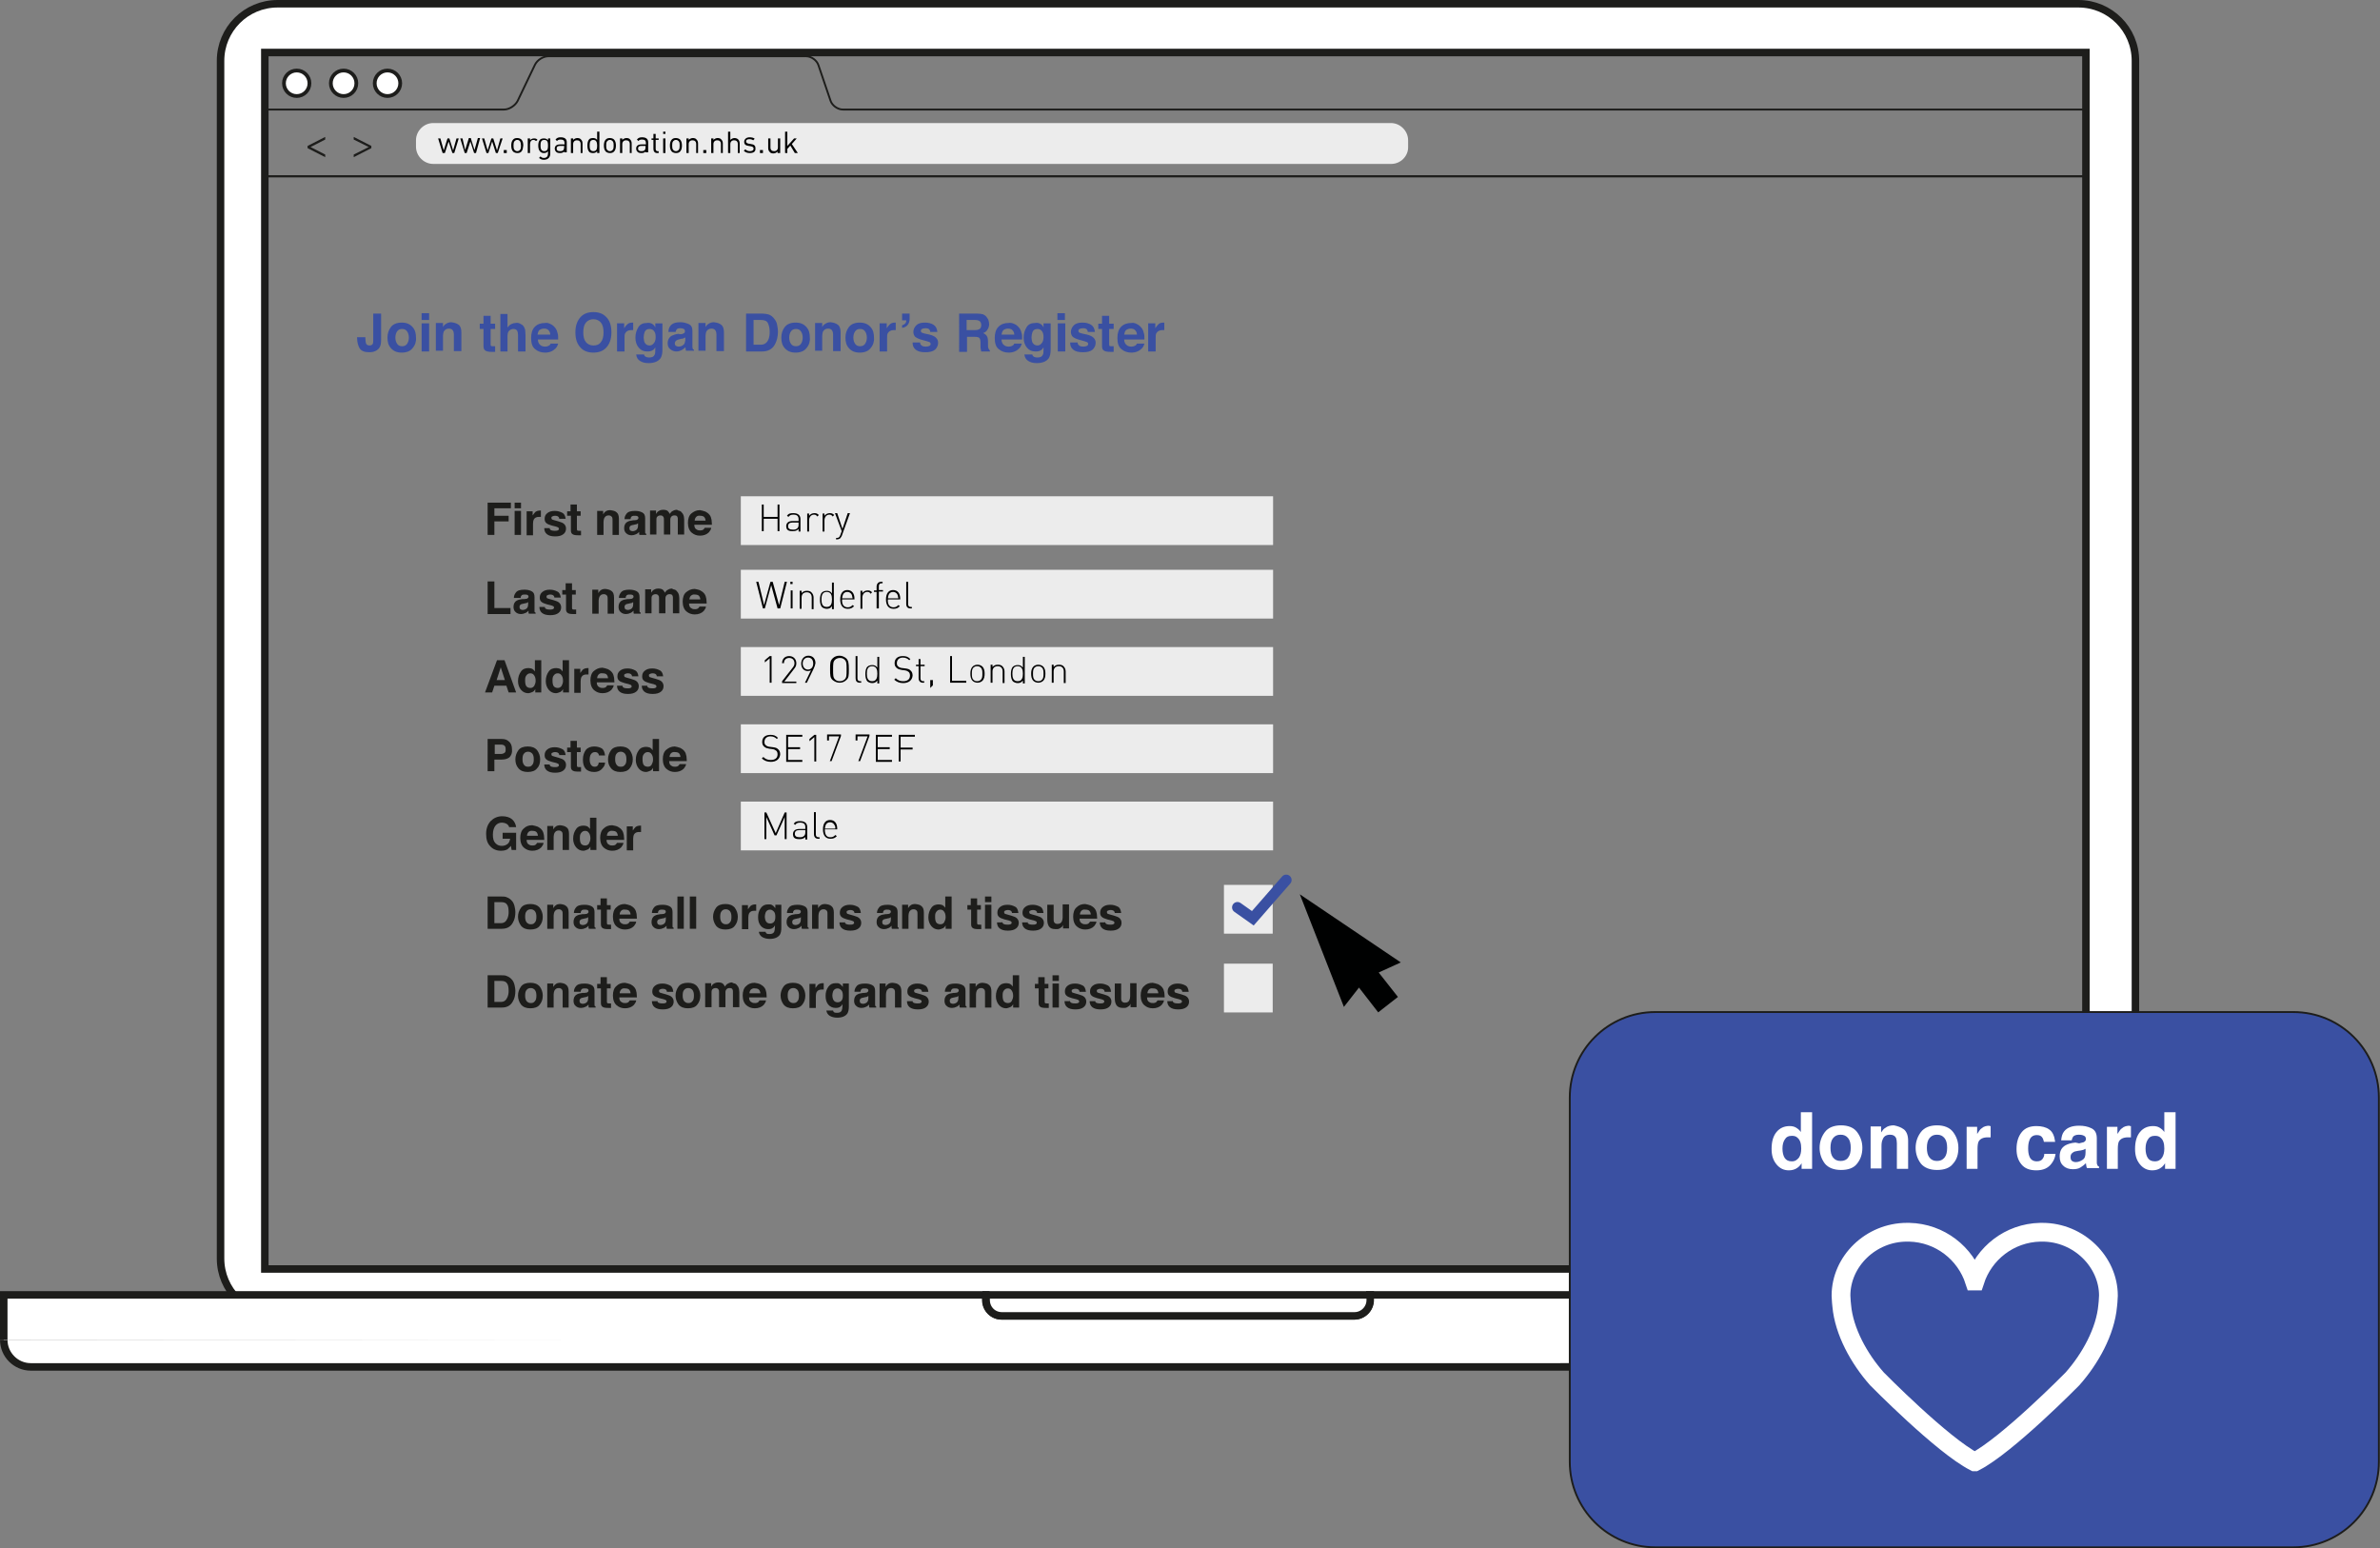 <?xml version="1.0" encoding="utf-8"?>
<!-- Generator: Adobe Illustrator 19.1.0, SVG Export Plug-In . SVG Version: 6.00 Build 0)  -->
<svg version="1.1" id="Layer_1" xmlns="http://www.w3.org/2000/svg" xmlns:xlink="http://www.w3.org/1999/xlink" x="0px" y="0px"
	 viewBox="0 0 634.5 412.7" style="enable-background:new 0 0 634.5 412.7;" xml:space="preserve">
<rect x="0" y="0" width="634.5" height="412.7" fill="#808080" stroke="none"/>
<style type="text/css">
	.st0{fill:#3A50A2;}
	.st1{fill:none;}
	.st2{fill:#1D1D1B;}
	.st3{fill:#ECECEC;}
	.st4{fill:none;stroke:#1D1D1B;stroke-width:0.5;stroke-miterlimit:10;}
	.st5{fill:#FFFFFF;stroke:#1D1D1B;stroke-miterlimit:10;}
	.st6{fill:#FFFFFF;stroke:#1D1D1B;stroke-width:2;stroke-miterlimit:10;}
	.st7{fill:#010101;}
	.st8{fill:#3A50A2;stroke:#1D1D1B;stroke-width:0.5;stroke-miterlimit:10;}
	.st9{fill:none;stroke:#FFFFFF;stroke-width:5;stroke-miterlimit:10;}
	.st10{fill:#FFFFFF;}
	
		.st11{fill-rule:evenodd;clip-rule:evenodd;fill:none;stroke:#3A50A2;stroke-width:2.876;stroke-linecap:round;stroke-miterlimit:10;}
	.st12{fill:#000101;stroke:#000101;stroke-width:0.832;stroke-miterlimit:10;}
</style>
<g>
	<g>
		<path class="st0" d="M97.4,89.8v0.2c0,0.8,0.1,1.3,0.2,1.6s0.5,0.5,0.9,0.5c0.5,0,0.8-0.2,0.9-0.5c0.1-0.2,0.1-0.6,0.1-1v-7h2.1v7
			c0,0.9-0.1,1.5-0.4,2c-0.5,0.8-1.4,1.3-2.7,1.3c-1.3,0-2.1-0.3-2.6-1c-0.4-0.7-0.7-1.6-0.7-2.8v-0.2H97.4z"/>
		<path class="st0" d="M110,92.8c-0.6,0.8-1.6,1.2-2.9,1.2s-2.2-0.4-2.9-1.2s-0.9-1.7-0.9-2.8c0-1.1,0.3-2,0.9-2.8s1.6-1.2,2.9-1.2
			s2.2,0.4,2.9,1.2s0.9,1.7,0.9,2.8C111,91,110.7,92,110,92.8z M108.5,91.7c0.3-0.4,0.5-1,0.5-1.7c0-0.7-0.2-1.3-0.5-1.7
			c-0.3-0.4-0.7-0.6-1.3-0.6s-1,0.2-1.3,0.6c-0.3,0.4-0.5,1-0.5,1.7c0,0.7,0.2,1.3,0.5,1.7c0.3,0.4,0.7,0.6,1.3,0.6
			S108.2,92.1,108.5,91.7z"/>
		<path class="st0" d="M114.4,85.3h-2v-1.8h2V85.3z M112.4,86.2h2v7.5h-2V86.2z"/>
		<path class="st0" d="M122.3,86.6c0.5,0.4,0.7,1.1,0.7,2v5h-2v-4.5c0-0.4-0.1-0.7-0.2-0.9c-0.2-0.4-0.6-0.6-1.1-0.6
			c-0.7,0-1.1,0.3-1.4,0.8c-0.1,0.3-0.2,0.7-0.2,1.1v4h-1.9v-7.4h1.9v1.1c0.2-0.4,0.5-0.7,0.7-0.8c0.4-0.3,0.9-0.5,1.5-0.5
			C121.1,86,121.8,86.2,122.3,86.6z"/>
		<path class="st0" d="M127.9,87.7v-1.4h1v-2.1h1.9v2.1h1.2v1.4h-1.2v3.9c0,0.3,0,0.5,0.1,0.6s0.3,0.1,0.7,0.1c0.1,0,0.1,0,0.2,0
			s0.1,0,0.2,0v1.5l-0.9,0c-0.9,0-1.5-0.1-1.9-0.5c-0.2-0.2-0.3-0.6-0.3-1v-4.6H127.9z"/>
		<path class="st0" d="M138.7,86.3c0.4,0.2,0.7,0.4,0.9,0.7c0.2,0.3,0.3,0.6,0.4,0.9c0,0.3,0.1,0.8,0.1,1.4v4.4h-2v-4.5
			c0-0.4-0.1-0.7-0.2-1c-0.2-0.3-0.5-0.5-1-0.5c-0.5,0-0.9,0.2-1.2,0.5c-0.3,0.3-0.4,0.8-0.4,1.5v4h-1.9v-10h1.9v3.6
			c0.3-0.4,0.6-0.7,1-0.9c0.4-0.2,0.8-0.3,1.2-0.3C137.9,86,138.3,86.1,138.7,86.3z"/>
		<path class="st0" d="M146.8,86.4c0.5,0.2,0.9,0.6,1.3,1.1c0.3,0.4,0.5,1,0.6,1.5c0.1,0.3,0.1,0.8,0.1,1.5h-5.4
			c0,0.7,0.3,1.3,0.8,1.6c0.3,0.2,0.7,0.3,1.1,0.3c0.4,0,0.8-0.1,1.1-0.3c0.2-0.1,0.3-0.3,0.4-0.5h2c-0.1,0.4-0.3,0.9-0.7,1.3
			c-0.7,0.7-1.6,1.1-2.8,1.1c-1,0-1.9-0.3-2.6-0.9c-0.8-0.6-1.1-1.6-1.1-3c0-1.3,0.3-2.3,1-3c0.7-0.7,1.6-1,2.7-1
			C145.7,86,146.2,86.1,146.8,86.4z M143.8,88c-0.3,0.3-0.4,0.7-0.5,1.2h3.4c0-0.5-0.2-0.9-0.5-1.2c-0.3-0.3-0.7-0.4-1.2-0.4
			C144.5,87.6,144.1,87.8,143.8,88z"/>
		<path class="st0" d="M161.5,92.8c-0.8,0.8-1.9,1.2-3.3,1.2s-2.5-0.4-3.3-1.2c-1-1-1.5-2.3-1.5-4.2c0-1.8,0.5-3.2,1.5-4.2
			c0.8-0.8,1.9-1.2,3.3-1.2s2.5,0.4,3.3,1.2c1,0.9,1.5,2.3,1.5,4.2C163,90.4,162.5,91.8,161.5,92.8z M160.2,91.2
			c0.5-0.6,0.7-1.5,0.7-2.6c0-1.1-0.2-2-0.7-2.6s-1.2-0.9-2-0.9s-1.5,0.3-2,0.9s-0.7,1.5-0.7,2.6s0.2,2,0.7,2.6s1.2,0.9,2,0.9
			S159.7,91.9,160.2,91.2z"/>
		<path class="st0" d="M168.6,86c0,0,0.1,0,0.2,0v2c-0.1,0-0.2,0-0.3,0s-0.2,0-0.2,0c-0.8,0-1.3,0.3-1.6,0.8
			c-0.2,0.3-0.2,0.7-0.2,1.3v3.6h-2v-7.5h1.9v1.3c0.3-0.5,0.6-0.8,0.8-1C167.5,86.2,167.9,86,168.6,86C168.6,86,168.6,86,168.6,86z"
			/>
		<path class="st0" d="M173.6,86.2c0.5,0.2,0.9,0.6,1.1,1.1v-1.1h1.9v7.1c0,1-0.2,1.7-0.5,2.2c-0.6,0.8-1.6,1.3-3.2,1.3
			c-1,0-1.7-0.2-2.3-0.6s-0.9-0.9-1-1.7h2.1c0.1,0.2,0.1,0.4,0.3,0.5c0.2,0.2,0.6,0.3,1.1,0.3c0.7,0,1.2-0.2,1.4-0.7
			c0.2-0.3,0.2-0.8,0.2-1.5v-0.5c-0.2,0.3-0.4,0.6-0.6,0.7c-0.4,0.3-0.9,0.4-1.5,0.4c-1,0-1.7-0.3-2.3-1s-0.9-1.6-0.9-2.7
			c0-1.1,0.3-2,0.8-2.8s1.3-1.1,2.3-1.1C173,86,173.3,86.1,173.6,86.2z M174.3,91.5c0.3-0.3,0.5-0.9,0.5-1.6c0-0.7-0.1-1.2-0.4-1.6
			s-0.7-0.6-1.2-0.6c-0.7,0-1.2,0.3-1.4,1c-0.1,0.3-0.2,0.8-0.2,1.3c0,0.4,0.1,0.8,0.2,1.2c0.3,0.6,0.7,0.9,1.4,0.9
			C173.6,92.1,174,91.9,174.3,91.5z"/>
		<path class="st0" d="M181.4,89.1c0.4,0,0.6-0.1,0.8-0.2c0.3-0.1,0.4-0.3,0.4-0.6c0-0.3-0.1-0.5-0.3-0.6s-0.5-0.2-0.9-0.2
			c-0.5,0-0.8,0.1-1,0.3c-0.1,0.2-0.2,0.4-0.3,0.7h-1.9c0-0.7,0.2-1.2,0.5-1.6c0.5-0.7,1.4-1,2.7-1c0.8,0,1.5,0.2,2.2,0.5
			s1,0.9,1,1.8v3.4c0,0.2,0,0.5,0,0.9c0,0.3,0.1,0.4,0.1,0.5s0.2,0.2,0.3,0.2v0.3h-2.1c-0.1-0.2-0.1-0.3-0.1-0.4s0-0.3-0.1-0.5
			c-0.3,0.3-0.6,0.5-0.9,0.7c-0.4,0.2-0.9,0.4-1.4,0.4c-0.7,0-1.2-0.2-1.7-0.6s-0.7-0.9-0.7-1.6c0-0.9,0.4-1.6,1.1-2
			c0.4-0.2,1-0.4,1.7-0.5L181.4,89.1z M182.6,90c-0.1,0.1-0.3,0.1-0.4,0.2s-0.3,0.1-0.5,0.1l-0.4,0.1c-0.4,0.1-0.7,0.2-0.9,0.3
			c-0.3,0.2-0.5,0.5-0.5,0.8c0,0.3,0.1,0.6,0.3,0.7c0.2,0.1,0.4,0.2,0.7,0.2c0.4,0,0.8-0.1,1.2-0.4c0.4-0.2,0.5-0.7,0.6-1.3V90z"/>
		<path class="st0" d="M192.3,86.6c0.5,0.4,0.7,1.1,0.7,2v5h-2v-4.5c0-0.4-0.1-0.7-0.2-0.9c-0.2-0.4-0.6-0.6-1.1-0.6
			c-0.7,0-1.1,0.3-1.4,0.8c-0.1,0.3-0.2,0.7-0.2,1.1v4h-1.9v-7.4h1.9v1.1c0.2-0.4,0.5-0.7,0.7-0.8c0.4-0.3,0.9-0.5,1.5-0.5
			C191.2,86,191.8,86.2,192.3,86.6z"/>
		<path class="st0" d="M204.8,83.8c0.7,0.2,1.3,0.7,1.7,1.3c0.4,0.5,0.6,1,0.7,1.6c0.1,0.6,0.2,1.1,0.2,1.7c0,1.3-0.3,2.5-0.8,3.4
			c-0.7,1.3-1.9,1.9-3.4,1.9h-4.3V83.6h4.3C203.8,83.6,204.3,83.7,204.8,83.8z M200.9,85.3v6.6h1.9c1,0,1.7-0.5,2.1-1.5
			c0.2-0.5,0.3-1.2,0.3-1.9c0-1-0.2-1.8-0.5-2.4s-1-0.8-1.9-0.8H200.9z"/>
		<path class="st0" d="M215,92.8c-0.6,0.8-1.6,1.2-2.9,1.2s-2.2-0.4-2.9-1.2s-0.9-1.7-0.9-2.8c0-1.1,0.3-2,0.9-2.8s1.6-1.2,2.9-1.2
			s2.2,0.4,2.9,1.2s0.9,1.7,0.9,2.8C216,91,215.7,92,215,92.8z M213.5,91.7c0.3-0.4,0.5-1,0.5-1.7c0-0.7-0.2-1.3-0.5-1.7
			c-0.3-0.4-0.7-0.6-1.3-0.6s-1,0.2-1.3,0.6c-0.3,0.4-0.5,1-0.5,1.7c0,0.7,0.2,1.3,0.5,1.7c0.3,0.4,0.7,0.6,1.3,0.6
			S213.2,92.1,213.5,91.7z"/>
		<path class="st0" d="M223.4,86.6c0.5,0.4,0.7,1.1,0.7,2v5h-2v-4.5c0-0.4-0.1-0.7-0.2-0.9c-0.2-0.4-0.6-0.6-1.1-0.6
			c-0.7,0-1.1,0.3-1.4,0.8c-0.1,0.3-0.2,0.7-0.2,1.1v4h-1.9v-7.4h1.9v1.1c0.2-0.4,0.5-0.7,0.7-0.8c0.4-0.3,0.9-0.5,1.5-0.5
			C222.3,86,222.9,86.2,223.4,86.6z"/>
		<path class="st0" d="M232.1,92.8c-0.6,0.8-1.6,1.2-2.9,1.2s-2.2-0.4-2.9-1.2s-0.9-1.7-0.9-2.8c0-1.1,0.3-2,0.9-2.8
			s1.6-1.2,2.9-1.2s2.2,0.4,2.9,1.2s0.9,1.7,0.9,2.8C233.1,91,232.8,92,232.1,92.8z M230.6,91.7c0.3-0.4,0.5-1,0.5-1.7
			c0-0.7-0.2-1.3-0.5-1.7c-0.3-0.4-0.7-0.6-1.3-0.6s-1,0.2-1.3,0.6c-0.3,0.4-0.5,1-0.5,1.7c0,0.7,0.2,1.3,0.5,1.7
			c0.3,0.4,0.7,0.6,1.3,0.6S230.3,92.1,230.6,91.7z"/>
		<path class="st0" d="M238.6,86c0,0,0.1,0,0.2,0v2c-0.1,0-0.2,0-0.3,0s-0.2,0-0.2,0c-0.8,0-1.3,0.3-1.6,0.8
			c-0.2,0.3-0.2,0.7-0.2,1.3v3.6h-2v-7.5h1.9v1.3c0.3-0.5,0.6-0.8,0.8-1C237.5,86.2,237.9,86,238.6,86C238.6,86,238.6,86,238.6,86z"
			/>
		<path class="st0" d="M240.5,86.7c0.5-0.1,0.8-0.4,1-0.7c0.1-0.2,0.1-0.4,0.1-0.6h-1.1v-1.8h2v1.4c0,0.7-0.2,1.2-0.5,1.6
			s-0.8,0.7-1.5,0.8V86.7z"/>
		<path class="st0" d="M245.3,91.3c0,0.3,0.1,0.6,0.3,0.7c0.2,0.3,0.7,0.4,1.3,0.4c0.4,0,0.7-0.1,0.9-0.2s0.3-0.3,0.3-0.5
			c0-0.2-0.1-0.4-0.3-0.5s-0.9-0.3-2-0.6c-0.8-0.2-1.4-0.5-1.8-0.8c-0.3-0.3-0.5-0.8-0.5-1.3c0-0.7,0.3-1.3,0.8-1.8
			c0.5-0.5,1.3-0.7,2.3-0.7c0.9,0,1.7,0.2,2.3,0.6c0.6,0.4,0.9,1,1,1.9H248c0-0.3-0.1-0.4-0.2-0.6c-0.2-0.3-0.6-0.4-1.1-0.4
			c-0.4,0-0.7,0.1-0.9,0.2c-0.2,0.1-0.3,0.3-0.3,0.5c0,0.2,0.1,0.4,0.3,0.5c0.2,0.1,0.9,0.3,2,0.5c0.8,0.2,1.4,0.5,1.7,0.8
			c0.4,0.4,0.6,0.8,0.6,1.4c0,0.7-0.3,1.3-0.8,1.8c-0.6,0.5-1.4,0.7-2.6,0.7c-1.2,0-2-0.2-2.6-0.7c-0.6-0.5-0.8-1.1-0.8-1.9H245.3z"
			/>
		<path class="st0" d="M262.1,83.8c0.4,0.2,0.7,0.4,0.9,0.7c0.2,0.3,0.4,0.5,0.5,0.8c0.1,0.3,0.2,0.7,0.2,1.1c0,0.5-0.1,0.9-0.4,1.4
			s-0.6,0.8-1.2,1c0.5,0.2,0.8,0.5,1,0.8s0.3,0.9,0.3,1.6v0.7c0,0.5,0,0.8,0.1,0.9c0.1,0.3,0.2,0.5,0.4,0.6v0.3h-2.3
			c-0.1-0.2-0.1-0.4-0.1-0.5c-0.1-0.3-0.1-0.6-0.1-0.9l0-0.9c0-0.6-0.1-1.1-0.3-1.3s-0.6-0.3-1.2-0.3h-2.1v4h-2.1V83.6h4.8
			C261.2,83.6,261.7,83.7,262.1,83.8z M257.7,85.3V88h2.3c0.4,0,0.8-0.1,1-0.2c0.4-0.2,0.6-0.6,0.6-1.1c0-0.6-0.2-1-0.6-1.2
			c-0.2-0.1-0.5-0.2-1-0.2H257.7z"/>
		<path class="st0" d="M270.5,86.4c0.5,0.2,0.9,0.6,1.3,1.1c0.3,0.4,0.5,1,0.6,1.5c0.1,0.3,0.1,0.8,0.1,1.5H267
			c0,0.7,0.3,1.3,0.8,1.6c0.3,0.2,0.7,0.3,1.1,0.3c0.4,0,0.8-0.1,1.1-0.3c0.2-0.1,0.3-0.3,0.4-0.5h2c-0.1,0.4-0.3,0.9-0.7,1.3
			c-0.7,0.7-1.6,1.1-2.8,1.1c-1,0-1.9-0.3-2.6-0.9c-0.8-0.6-1.1-1.6-1.1-3c0-1.3,0.3-2.3,1-3c0.7-0.7,1.6-1,2.7-1
			C269.3,86,269.9,86.1,270.5,86.4z M267.5,88c-0.3,0.3-0.4,0.7-0.5,1.2h3.4c0-0.5-0.2-0.9-0.5-1.2c-0.3-0.3-0.7-0.4-1.2-0.4
			C268.2,87.6,267.8,87.8,267.5,88z"/>
		<path class="st0" d="M277.1,86.2c0.5,0.2,0.9,0.6,1.1,1.1v-1.1h1.9v7.1c0,1-0.2,1.7-0.5,2.2c-0.6,0.8-1.6,1.3-3.2,1.3
			c-1,0-1.7-0.2-2.3-0.6s-0.9-0.9-1-1.7h2.1c0.1,0.2,0.1,0.4,0.3,0.5c0.2,0.2,0.6,0.3,1.1,0.3c0.7,0,1.2-0.2,1.4-0.7
			c0.2-0.3,0.2-0.8,0.2-1.5v-0.5c-0.2,0.3-0.4,0.6-0.6,0.7c-0.4,0.3-0.9,0.4-1.5,0.4c-1,0-1.7-0.3-2.3-1s-0.9-1.6-0.9-2.7
			c0-1.1,0.3-2,0.8-2.8s1.3-1.1,2.3-1.1C276.5,86,276.8,86.1,277.1,86.2z M277.7,91.5c0.3-0.3,0.5-0.9,0.5-1.6
			c0-0.7-0.1-1.2-0.4-1.6s-0.7-0.6-1.2-0.6c-0.7,0-1.2,0.3-1.4,1c-0.1,0.3-0.2,0.8-0.2,1.3c0,0.4,0.1,0.8,0.2,1.2
			c0.3,0.6,0.7,0.9,1.4,0.9C277,92.1,277.4,91.9,277.7,91.5z"/>
		<path class="st0" d="M283.9,85.3h-2v-1.8h2V85.3z M282,86.2h2v7.5h-2V86.2z"/>
		<path class="st0" d="M287.3,91.3c0,0.3,0.1,0.6,0.3,0.7c0.2,0.3,0.7,0.4,1.3,0.4c0.4,0,0.7-0.1,0.9-0.2s0.3-0.3,0.3-0.5
			c0-0.2-0.1-0.4-0.3-0.5s-0.9-0.3-2-0.6c-0.8-0.2-1.4-0.5-1.8-0.8c-0.3-0.3-0.5-0.8-0.5-1.3c0-0.7,0.3-1.3,0.8-1.8
			c0.5-0.5,1.3-0.7,2.3-0.7c0.9,0,1.7,0.2,2.3,0.6c0.6,0.4,0.9,1,1,1.9H290c0-0.3-0.1-0.4-0.2-0.6c-0.2-0.3-0.6-0.4-1.1-0.4
			c-0.4,0-0.7,0.1-0.9,0.2c-0.2,0.1-0.3,0.3-0.3,0.5c0,0.2,0.1,0.4,0.3,0.5c0.2,0.1,0.9,0.3,2,0.5c0.8,0.2,1.4,0.5,1.7,0.8
			c0.4,0.4,0.6,0.8,0.6,1.4c0,0.7-0.3,1.3-0.8,1.8c-0.6,0.5-1.4,0.7-2.6,0.7c-1.2,0-2-0.2-2.6-0.7c-0.6-0.5-0.8-1.1-0.8-1.9H287.3z"
			/>
		<path class="st0" d="M292.8,87.7v-1.4h1v-2.1h1.9v2.1h1.2v1.4h-1.2v3.9c0,0.3,0,0.5,0.1,0.6s0.3,0.1,0.7,0.1c0.1,0,0.1,0,0.2,0
			s0.1,0,0.2,0v1.5l-0.9,0c-0.9,0-1.5-0.1-1.9-0.5c-0.2-0.2-0.3-0.6-0.3-1v-4.6H292.8z"/>
		<path class="st0" d="M303.1,86.4c0.5,0.2,0.9,0.6,1.3,1.1c0.3,0.4,0.5,1,0.6,1.5c0.1,0.3,0.1,0.8,0.1,1.5h-5.4
			c0,0.7,0.3,1.3,0.8,1.6c0.3,0.2,0.7,0.3,1.1,0.3c0.4,0,0.8-0.1,1.1-0.3c0.2-0.1,0.3-0.3,0.4-0.5h2c-0.1,0.4-0.3,0.9-0.7,1.3
			c-0.7,0.7-1.6,1.1-2.8,1.1c-1,0-1.9-0.3-2.6-0.9c-0.8-0.6-1.1-1.6-1.1-3c0-1.3,0.3-2.3,1-3c0.7-0.7,1.6-1,2.7-1
			C302,86,302.6,86.1,303.1,86.4z M300.2,88c-0.3,0.3-0.4,0.7-0.5,1.2h3.4c0-0.5-0.2-0.9-0.5-1.2c-0.3-0.3-0.7-0.4-1.2-0.4
			C300.9,87.6,300.5,87.8,300.2,88z"/>
		<path class="st0" d="M310.2,86c0,0,0.1,0,0.2,0v2c-0.1,0-0.2,0-0.3,0s-0.2,0-0.2,0c-0.8,0-1.3,0.3-1.6,0.8
			c-0.2,0.3-0.2,0.7-0.2,1.3v3.6h-2v-7.5h1.9v1.3c0.3-0.5,0.6-0.8,0.8-1C309,86.2,309.5,86,310.2,86C310.1,86,310.2,86,310.2,86z"/>
	</g>
</g>
<g>
	<rect x="129.1" y="134" class="st1" width="218.6" height="149"/>
	<path class="st2" d="M130,134h6.2v1.5h-4.4v2h3.8v1.5h-3.8v3.6H130V134z"/>
	<path class="st2" d="M138.9,135.5h-1.7v-1.5h1.7V135.5z M137.2,136.2h1.7v6.4h-1.7V136.2z"/>
	<path class="st2" d="M144.1,136.1c0,0,0.1,0,0.1,0v1.7c-0.1,0-0.2,0-0.3,0s-0.1,0-0.2,0c-0.7,0-1.1,0.2-1.4,0.7
		c-0.1,0.2-0.2,0.6-0.2,1.1v3.1h-1.7v-6.4h1.6v1.1c0.3-0.4,0.5-0.7,0.7-0.9C143.1,136.2,143.5,136.1,144.1,136.1
		C144.1,136.1,144.1,136.1,144.1,136.1z"/>
	<path class="st2" d="M146.5,140.6c0,0.3,0.1,0.5,0.2,0.6c0.2,0.2,0.6,0.3,1.2,0.3c0.3,0,0.6,0,0.8-0.1s0.3-0.2,0.3-0.4
		c0-0.2-0.1-0.3-0.2-0.4c-0.2-0.1-0.7-0.3-1.7-0.5c-0.7-0.2-1.2-0.4-1.5-0.7c-0.3-0.3-0.4-0.6-0.4-1.1c0-0.6,0.2-1.1,0.7-1.5
		s1.1-0.6,2-0.6c0.8,0,1.4,0.2,2,0.5s0.8,0.9,0.9,1.6h-1.7c0-0.2-0.1-0.4-0.2-0.5c-0.2-0.2-0.5-0.3-0.9-0.3c-0.4,0-0.6,0.1-0.8,0.2
		s-0.2,0.2-0.2,0.4c0,0.2,0.1,0.3,0.2,0.4c0.2,0.1,0.7,0.2,1.7,0.5c0.7,0.2,1.2,0.4,1.5,0.7c0.3,0.3,0.5,0.7,0.5,1.2
		c0,0.6-0.2,1.1-0.7,1.5s-1.2,0.6-2.2,0.6c-1,0-1.7-0.2-2.2-0.6s-0.7-1-0.7-1.6H146.5z"/>
	<path class="st2" d="M151.2,137.5v-1.2h0.9v-1.8h1.7v1.8h1v1.2h-1v3.4c0,0.3,0,0.4,0.1,0.5s0.3,0.1,0.6,0.1c0.1,0,0.1,0,0.2,0
		s0.1,0,0.2,0v1.2l-0.8,0c-0.8,0-1.3-0.1-1.6-0.4c-0.2-0.2-0.3-0.5-0.3-0.9v-3.9H151.2z"/>
	<path class="st2" d="M164.4,136.6c0.4,0.3,0.6,0.9,0.6,1.7v4.3h-1.7v-3.9c0-0.3,0-0.6-0.1-0.8c-0.2-0.3-0.5-0.5-0.9-0.5
		c-0.6,0-0.9,0.2-1.2,0.7c-0.1,0.3-0.2,0.6-0.2,1v3.5h-1.7v-6.4h1.6v0.9c0.2-0.3,0.4-0.6,0.6-0.7c0.3-0.3,0.8-0.4,1.3-0.4
		C163.4,136.1,164,136.2,164.4,136.6z"/>
	<path class="st2" d="M169.1,138.7c0.3,0,0.5-0.1,0.7-0.1c0.2-0.1,0.4-0.3,0.4-0.5c0-0.3-0.1-0.4-0.3-0.5s-0.5-0.1-0.8-0.1
		c-0.4,0-0.7,0.1-0.8,0.3c-0.1,0.1-0.2,0.3-0.2,0.6h-1.6c0-0.6,0.2-1,0.5-1.4c0.4-0.6,1.2-0.8,2.3-0.8c0.7,0,1.3,0.1,1.9,0.4
		s0.8,0.8,0.8,1.6v2.9c0,0.2,0,0.4,0,0.7c0,0.2,0,0.4,0.1,0.4s0.1,0.1,0.2,0.2v0.2h-1.8c-0.1-0.1-0.1-0.2-0.1-0.4s0-0.2,0-0.4
		c-0.2,0.2-0.5,0.5-0.8,0.6c-0.4,0.2-0.8,0.3-1.2,0.3c-0.6,0-1.1-0.2-1.4-0.5c-0.4-0.3-0.6-0.8-0.6-1.4c0-0.8,0.3-1.4,0.9-1.7
		c0.3-0.2,0.8-0.3,1.5-0.4L169.1,138.7z M170.1,139.5c-0.1,0.1-0.2,0.1-0.3,0.2s-0.3,0.1-0.4,0.1l-0.4,0.1c-0.4,0.1-0.6,0.1-0.8,0.2
		c-0.3,0.2-0.4,0.4-0.4,0.7c0,0.3,0.1,0.5,0.2,0.6c0.2,0.1,0.4,0.2,0.6,0.2c0.4,0,0.7-0.1,1-0.3s0.5-0.6,0.5-1.2V139.5z"/>
	<path class="st2" d="M181.2,136.2c0.3,0.1,0.5,0.3,0.7,0.6c0.2,0.2,0.3,0.5,0.4,0.8c0,0.2,0.1,0.5,0.1,0.9l0,4h-1.7v-4.1
		c0-0.2,0-0.4-0.1-0.6c-0.1-0.3-0.4-0.4-0.8-0.4c-0.5,0-0.8,0.2-1,0.6c-0.1,0.2-0.1,0.4-0.1,0.7v3.8h-1.7v-3.8c0-0.4,0-0.7-0.1-0.8
		c-0.1-0.3-0.4-0.5-0.8-0.5c-0.5,0-0.8,0.2-1,0.5c-0.1,0.2-0.1,0.4-0.1,0.8v3.8h-1.7v-6.4h1.6v0.9c0.2-0.3,0.4-0.6,0.6-0.7
		c0.3-0.2,0.7-0.4,1.3-0.4c0.5,0,0.9,0.1,1.2,0.3c0.2,0.2,0.4,0.5,0.6,0.8c0.2-0.4,0.5-0.7,0.8-0.8c0.3-0.2,0.7-0.3,1.1-0.3
		C180.7,136.1,180.9,136.1,181.2,136.2z"/>
	<path class="st2" d="M188.1,136.4c0.4,0.2,0.8,0.5,1.1,0.9c0.3,0.4,0.4,0.8,0.5,1.3c0,0.3,0.1,0.7,0.1,1.3h-4.7
		c0,0.6,0.2,1.1,0.7,1.3c0.3,0.2,0.6,0.2,0.9,0.2c0.4,0,0.7-0.1,0.9-0.3c0.1-0.1,0.2-0.3,0.3-0.4h1.7c0,0.4-0.3,0.8-0.6,1.2
		c-0.6,0.6-1.4,0.9-2.4,0.9c-0.9,0-1.6-0.3-2.2-0.8s-1-1.4-1-2.6c0-1.1,0.3-2,0.9-2.5s1.3-0.9,2.3-0.9
		C187.1,136.1,187.6,136.2,188.1,136.4z M185.6,137.8c-0.2,0.2-0.4,0.6-0.4,1h2.9c0-0.4-0.2-0.8-0.4-1s-0.6-0.3-1-0.3
		C186.1,137.4,185.8,137.6,185.6,137.8z"/>
	<path class="st2" d="M130,155h1.8v7.1h4.3v1.6H130V155z"/>
	<path class="st2" d="M139.8,159.7c0.3,0,0.5-0.1,0.7-0.1c0.2-0.1,0.4-0.3,0.4-0.5c0-0.3-0.1-0.4-0.3-0.5s-0.5-0.1-0.8-0.1
		c-0.4,0-0.7,0.1-0.8,0.3c-0.1,0.1-0.2,0.3-0.2,0.6H137c0-0.6,0.2-1,0.5-1.4c0.4-0.6,1.2-0.8,2.3-0.8c0.7,0,1.3,0.1,1.9,0.4
		s0.8,0.8,0.8,1.6v2.9c0,0.2,0,0.4,0,0.7c0,0.2,0,0.4,0.1,0.4s0.1,0.1,0.2,0.2v0.2H141c-0.1-0.1-0.1-0.2-0.1-0.4s0-0.2,0-0.4
		c-0.2,0.2-0.5,0.5-0.8,0.6c-0.4,0.2-0.8,0.3-1.2,0.3c-0.6,0-1.1-0.2-1.4-0.5c-0.4-0.3-0.6-0.8-0.6-1.4c0-0.8,0.3-1.4,0.9-1.7
		c0.3-0.2,0.8-0.3,1.5-0.4L139.8,159.7z M140.8,160.5c-0.1,0.1-0.2,0.1-0.3,0.2s-0.3,0.1-0.4,0.1l-0.4,0.1c-0.4,0.1-0.6,0.1-0.8,0.2
		c-0.3,0.2-0.4,0.4-0.4,0.7c0,0.3,0.1,0.5,0.2,0.6c0.2,0.1,0.4,0.2,0.6,0.2c0.4,0,0.7-0.1,1-0.3s0.5-0.6,0.5-1.2V160.5z"/>
	<path class="st2" d="M145.2,161.6c0,0.3,0.1,0.5,0.2,0.6c0.2,0.2,0.6,0.3,1.2,0.3c0.3,0,0.6,0,0.8-0.1s0.3-0.2,0.3-0.4
		c0-0.2-0.1-0.3-0.2-0.4c-0.2-0.1-0.7-0.3-1.7-0.5c-0.7-0.2-1.2-0.4-1.5-0.7c-0.3-0.3-0.4-0.6-0.4-1.1c0-0.6,0.2-1.1,0.7-1.5
		s1.1-0.6,2-0.6c0.8,0,1.4,0.2,2,0.5s0.8,0.9,0.9,1.6h-1.7c0-0.2-0.1-0.4-0.2-0.5c-0.2-0.2-0.5-0.3-0.9-0.3c-0.4,0-0.6,0.1-0.8,0.2
		s-0.2,0.2-0.2,0.4c0,0.2,0.1,0.3,0.2,0.4c0.2,0.1,0.7,0.2,1.7,0.5c0.7,0.2,1.2,0.4,1.5,0.7c0.3,0.3,0.5,0.7,0.5,1.2
		c0,0.6-0.2,1.1-0.7,1.5s-1.2,0.6-2.2,0.6c-1,0-1.7-0.2-2.2-0.6s-0.7-1-0.7-1.6H145.2z"/>
	<path class="st2" d="M149.9,158.5v-1.2h0.9v-1.8h1.7v1.8h1v1.2h-1v3.4c0,0.3,0,0.4,0.1,0.5s0.3,0.1,0.6,0.1c0.1,0,0.1,0,0.2,0
		s0.1,0,0.2,0v1.2l-0.8,0c-0.8,0-1.3-0.1-1.6-0.4c-0.2-0.2-0.3-0.5-0.3-0.9v-3.9H149.9z"/>
	<path class="st2" d="M163.1,157.6c0.4,0.3,0.6,0.9,0.6,1.7v4.3H162v-3.9c0-0.3,0-0.6-0.1-0.8c-0.2-0.3-0.5-0.5-0.9-0.5
		c-0.6,0-0.9,0.2-1.2,0.7c-0.1,0.3-0.2,0.6-0.2,1v3.5h-1.7v-6.4h1.6v0.9c0.2-0.3,0.4-0.6,0.6-0.7c0.3-0.3,0.8-0.4,1.3-0.4
		C162.1,157.1,162.6,157.2,163.1,157.6z"/>
	<path class="st2" d="M167.8,159.7c0.3,0,0.5-0.1,0.7-0.1c0.2-0.1,0.4-0.3,0.4-0.5c0-0.3-0.1-0.4-0.3-0.5s-0.5-0.1-0.8-0.1
		c-0.4,0-0.7,0.1-0.8,0.3c-0.1,0.1-0.2,0.3-0.2,0.6H165c0-0.6,0.2-1,0.5-1.4c0.4-0.6,1.2-0.8,2.3-0.8c0.7,0,1.3,0.1,1.9,0.4
		s0.8,0.8,0.8,1.6v2.9c0,0.2,0,0.4,0,0.7c0,0.2,0,0.4,0.1,0.4s0.1,0.1,0.2,0.2v0.2H169c-0.1-0.1-0.1-0.2-0.1-0.4s0-0.2,0-0.4
		c-0.2,0.2-0.5,0.5-0.8,0.6c-0.4,0.2-0.8,0.3-1.2,0.3c-0.6,0-1.1-0.2-1.4-0.5c-0.4-0.3-0.6-0.8-0.6-1.4c0-0.8,0.3-1.4,0.9-1.7
		c0.3-0.2,0.8-0.3,1.5-0.4L167.8,159.7z M168.8,160.5c-0.1,0.1-0.2,0.1-0.3,0.2s-0.3,0.1-0.4,0.1l-0.4,0.1c-0.4,0.1-0.6,0.1-0.8,0.2
		c-0.3,0.2-0.4,0.4-0.4,0.7c0,0.3,0.1,0.5,0.2,0.6c0.2,0.1,0.4,0.2,0.6,0.2c0.4,0,0.7-0.1,1-0.3s0.5-0.6,0.5-1.2V160.5z"/>
	<path class="st2" d="M179.9,157.2c0.3,0.1,0.5,0.3,0.7,0.6c0.2,0.2,0.3,0.5,0.4,0.8c0,0.2,0.1,0.5,0.1,0.9l0,4h-1.7v-4.1
		c0-0.2,0-0.4-0.1-0.6c-0.1-0.3-0.4-0.4-0.8-0.4c-0.5,0-0.8,0.2-1,0.6c-0.1,0.2-0.1,0.4-0.1,0.7v3.8h-1.7v-3.8c0-0.4,0-0.7-0.1-0.8
		c-0.1-0.3-0.4-0.5-0.8-0.5c-0.5,0-0.8,0.2-1,0.5c-0.1,0.2-0.1,0.4-0.1,0.8v3.8h-1.7v-6.4h1.6v0.9c0.2-0.3,0.4-0.6,0.6-0.7
		c0.3-0.2,0.7-0.4,1.3-0.4c0.5,0,0.9,0.1,1.2,0.3c0.2,0.2,0.4,0.5,0.6,0.8c0.2-0.4,0.5-0.7,0.8-0.8c0.3-0.2,0.7-0.3,1.1-0.3
		C179.3,157.1,179.6,157.1,179.9,157.2z"/>
	<path class="st2" d="M186.7,157.4c0.4,0.2,0.8,0.5,1.1,0.9c0.3,0.4,0.4,0.8,0.5,1.3c0,0.3,0.1,0.7,0.1,1.3h-4.7
		c0,0.6,0.2,1.1,0.7,1.3c0.3,0.2,0.6,0.2,0.9,0.2c0.4,0,0.7-0.1,0.9-0.3c0.1-0.1,0.2-0.3,0.3-0.4h1.7c0,0.4-0.3,0.8-0.6,1.2
		c-0.6,0.6-1.4,0.9-2.4,0.9c-0.9,0-1.6-0.3-2.2-0.8s-1-1.4-1-2.6c0-1.1,0.3-2,0.9-2.5s1.3-0.9,2.3-0.9
		C185.8,157.1,186.3,157.2,186.7,157.4z M184.2,158.8c-0.2,0.2-0.4,0.6-0.4,1h2.9c0-0.4-0.2-0.8-0.4-1s-0.6-0.3-1-0.3
		C184.8,158.4,184.5,158.6,184.2,158.8z"/>
	<path class="st2" d="M132.5,176h2l3.1,8.6h-2l-0.6-1.8h-3.2l-0.6,1.8h-1.9L132.5,176z M132.4,181.3h2.2l-1.1-3.4L132.4,181.3z"/>
	<path class="st2" d="M141.9,178.3c0.3,0.2,0.5,0.4,0.7,0.7v-3h1.7v8.6h-1.6v-0.9c-0.2,0.4-0.5,0.7-0.8,0.8s-0.7,0.3-1.1,0.3
		c-0.7,0-1.4-0.3-1.9-0.9s-0.8-1.4-0.8-2.3c0-1.1,0.3-1.9,0.8-2.6s1.2-0.9,2-0.9C141.3,178.1,141.6,178.2,141.9,178.3z M142.4,182.9
		c0.2-0.4,0.4-0.8,0.4-1.4c0-0.8-0.2-1.3-0.6-1.7c-0.2-0.2-0.5-0.3-0.8-0.3c-0.5,0-0.8,0.2-1.1,0.6s-0.3,0.8-0.3,1.4
		c0,0.6,0.1,1.1,0.3,1.4s0.6,0.5,1.1,0.5S142.1,183.2,142.4,182.9z"/>
	<path class="st2" d="M149.3,178.3c0.3,0.2,0.5,0.4,0.7,0.7v-3h1.7v8.6h-1.6v-0.9c-0.2,0.4-0.5,0.7-0.8,0.8s-0.7,0.3-1.1,0.3
		c-0.7,0-1.4-0.3-1.9-0.9s-0.8-1.4-0.8-2.3c0-1.1,0.3-1.9,0.8-2.6s1.2-0.9,2-0.9C148.6,178.1,149,178.2,149.3,178.3z M149.7,182.9
		c0.2-0.4,0.4-0.8,0.4-1.4c0-0.8-0.2-1.3-0.6-1.7c-0.2-0.2-0.5-0.3-0.8-0.3c-0.5,0-0.8,0.2-1.1,0.6s-0.3,0.8-0.3,1.4
		c0,0.6,0.1,1.1,0.3,1.4s0.6,0.5,1.1,0.5S149.4,183.2,149.7,182.9z"/>
	<path class="st2" d="M156.8,178.1c0,0,0.1,0,0.1,0v1.7c-0.1,0-0.2,0-0.3,0s-0.1,0-0.2,0c-0.7,0-1.1,0.2-1.4,0.7
		c-0.1,0.2-0.2,0.6-0.2,1.1v3.1h-1.7v-6.4h1.6v1.1c0.3-0.4,0.5-0.7,0.7-0.9C155.8,178.2,156.2,178.1,156.8,178.1
		C156.7,178.1,156.7,178.1,156.8,178.1z"/>
	<path class="st2" d="M162.1,178.4c0.4,0.2,0.8,0.5,1.1,0.9c0.3,0.4,0.4,0.8,0.5,1.3c0,0.3,0.1,0.7,0.1,1.3h-4.7
		c0,0.6,0.2,1.1,0.7,1.3c0.3,0.2,0.6,0.2,0.9,0.2c0.4,0,0.7-0.1,0.9-0.3c0.1-0.1,0.2-0.3,0.3-0.4h1.7c0,0.4-0.3,0.8-0.6,1.2
		c-0.6,0.6-1.4,0.9-2.4,0.9c-0.9,0-1.6-0.3-2.2-0.8s-1-1.4-1-2.6c0-1.1,0.3-2,0.9-2.5s1.3-0.9,2.3-0.9
		C161.1,178.1,161.6,178.2,162.1,178.4z M159.6,179.8c-0.2,0.2-0.4,0.6-0.4,1h2.9c0-0.4-0.2-0.8-0.4-1s-0.6-0.3-1-0.3
		C160.1,179.4,159.8,179.6,159.6,179.8z"/>
	<path class="st2" d="M165.9,182.6c0,0.3,0.1,0.5,0.2,0.6c0.2,0.2,0.6,0.3,1.2,0.3c0.3,0,0.6,0,0.8-0.1s0.3-0.2,0.3-0.4
		c0-0.2-0.1-0.3-0.2-0.4c-0.2-0.1-0.7-0.3-1.7-0.5c-0.7-0.2-1.2-0.4-1.5-0.7c-0.3-0.3-0.4-0.6-0.4-1.1c0-0.6,0.2-1.1,0.7-1.5
		s1.1-0.6,2-0.6c0.8,0,1.4,0.2,2,0.5s0.8,0.9,0.9,1.6h-1.7c0-0.2-0.1-0.4-0.2-0.5c-0.2-0.2-0.5-0.3-0.9-0.3c-0.4,0-0.6,0.1-0.8,0.2
		s-0.2,0.2-0.2,0.4c0,0.2,0.1,0.3,0.2,0.4c0.2,0.1,0.7,0.2,1.7,0.5c0.7,0.2,1.2,0.4,1.5,0.7c0.3,0.3,0.5,0.7,0.5,1.2
		c0,0.6-0.2,1.1-0.7,1.5s-1.2,0.6-2.2,0.6c-1,0-1.7-0.2-2.2-0.6s-0.7-1-0.7-1.6H165.9z"/>
	<path class="st2" d="M172.5,182.6c0,0.3,0.1,0.5,0.2,0.6c0.2,0.2,0.6,0.3,1.2,0.3c0.3,0,0.6,0,0.8-0.1s0.3-0.2,0.3-0.4
		c0-0.2-0.1-0.3-0.2-0.4c-0.2-0.1-0.7-0.3-1.7-0.5c-0.7-0.2-1.2-0.4-1.5-0.7c-0.3-0.3-0.4-0.6-0.4-1.1c0-0.6,0.2-1.1,0.7-1.5
		s1.1-0.6,2-0.6c0.8,0,1.4,0.2,2,0.5s0.8,0.9,0.9,1.6h-1.7c0-0.2-0.1-0.4-0.2-0.5c-0.2-0.2-0.5-0.3-0.9-0.3c-0.4,0-0.6,0.1-0.8,0.2
		s-0.2,0.2-0.2,0.4c0,0.2,0.1,0.3,0.2,0.4c0.2,0.1,0.7,0.2,1.7,0.5c0.7,0.2,1.2,0.4,1.5,0.7c0.3,0.3,0.5,0.7,0.5,1.2
		c0,0.6-0.2,1.1-0.7,1.5s-1.2,0.6-2.2,0.6c-1,0-1.7-0.2-2.2-0.6s-0.7-1-0.7-1.6H172.5z"/>
	<path class="st2" d="M135.8,201.9c-0.5,0.4-1.2,0.6-2.2,0.6h-1.8v3.1h-1.8V197h3.7c0.9,0,1.5,0.2,2,0.7c0.5,0.4,0.8,1.1,0.8,2.1
		C136.6,200.7,136.3,201.4,135.8,201.9z M134.5,198.8c-0.2-0.2-0.5-0.3-1-0.3h-1.6v2.5h1.6c0.4,0,0.7-0.1,1-0.3s0.3-0.5,0.3-1
		S134.7,199,134.5,198.8z"/>
	<path class="st2" d="M143.2,204.8c-0.5,0.7-1.4,1-2.5,1s-1.9-0.3-2.5-1s-0.8-1.5-0.8-2.4c0-0.9,0.3-1.7,0.8-2.4
		c0.5-0.7,1.4-1,2.5-1s1.9,0.3,2.5,1c0.5,0.7,0.8,1.5,0.8,2.4C144,203.4,143.8,204.2,143.2,204.8z M141.9,203.9
		c0.3-0.3,0.4-0.8,0.4-1.5s-0.1-1.1-0.4-1.5c-0.3-0.3-0.6-0.5-1.1-0.5s-0.9,0.2-1.1,0.5c-0.3,0.3-0.4,0.8-0.4,1.5s0.1,1.1,0.4,1.5
		s0.6,0.5,1.1,0.5S141.6,204.3,141.9,203.9z"/>
	<path class="st2" d="M146.5,203.6c0,0.3,0.1,0.5,0.2,0.6c0.2,0.2,0.6,0.3,1.2,0.3c0.3,0,0.6,0,0.8-0.1s0.3-0.2,0.3-0.4
		c0-0.2-0.1-0.3-0.2-0.4c-0.2-0.1-0.7-0.3-1.7-0.5c-0.7-0.2-1.2-0.4-1.5-0.7c-0.3-0.3-0.4-0.6-0.4-1.1c0-0.6,0.2-1.1,0.7-1.5
		s1.1-0.6,2-0.6c0.8,0,1.4,0.2,2,0.5s0.8,0.9,0.9,1.6h-1.7c0-0.2-0.1-0.4-0.2-0.5c-0.2-0.2-0.5-0.3-0.9-0.3c-0.4,0-0.6,0.1-0.8,0.2
		s-0.2,0.2-0.2,0.4c0,0.2,0.1,0.3,0.2,0.4c0.2,0.1,0.7,0.2,1.7,0.5c0.7,0.2,1.2,0.4,1.5,0.7c0.3,0.3,0.5,0.7,0.5,1.2
		c0,0.6-0.2,1.1-0.7,1.5s-1.2,0.6-2.2,0.6c-1,0-1.7-0.2-2.2-0.6s-0.7-1-0.7-1.6H146.5z"/>
	<path class="st2" d="M151.2,200.5v-1.2h0.9v-1.8h1.7v1.8h1v1.2h-1v3.4c0,0.3,0,0.4,0.1,0.5s0.3,0.1,0.6,0.1c0.1,0,0.1,0,0.2,0
		s0.1,0,0.2,0v1.2l-0.8,0c-0.8,0-1.3-0.1-1.6-0.4c-0.2-0.2-0.3-0.5-0.3-0.9v-3.9H151.2z"/>
	<path class="st2" d="M159.7,201.5c0-0.2-0.1-0.5-0.2-0.6c-0.2-0.3-0.5-0.4-0.9-0.4c-0.6,0-0.9,0.3-1.2,0.8
		c-0.1,0.3-0.2,0.7-0.2,1.2c0,0.5,0.1,0.8,0.2,1.1c0.2,0.5,0.6,0.8,1.1,0.8c0.4,0,0.7-0.1,0.8-0.3c0.2-0.2,0.3-0.5,0.3-0.8h1.7
		c0,0.5-0.2,1-0.6,1.4c-0.5,0.7-1.3,1.1-2.3,1.1s-1.8-0.3-2.3-0.9c-0.5-0.6-0.7-1.4-0.7-2.4c0-1.1,0.3-1.9,0.8-2.6
		c0.5-0.6,1.3-0.9,2.2-0.9c0.8,0,1.5,0.2,2,0.5s0.8,1,0.9,1.9H159.7z"/>
	<path class="st2" d="M167.9,204.8c-0.5,0.7-1.4,1-2.5,1s-1.9-0.3-2.5-1s-0.8-1.5-0.8-2.4c0-0.9,0.3-1.7,0.8-2.4
		c0.5-0.7,1.4-1,2.5-1s1.9,0.3,2.5,1c0.5,0.7,0.8,1.5,0.8,2.4C168.7,203.4,168.4,204.2,167.9,204.8z M166.6,203.9
		c0.3-0.3,0.4-0.8,0.4-1.5s-0.1-1.1-0.4-1.5c-0.3-0.3-0.6-0.5-1.1-0.5s-0.9,0.2-1.1,0.5c-0.3,0.3-0.4,0.8-0.4,1.5s0.1,1.1,0.4,1.5
		s0.6,0.5,1.1,0.5S166.3,204.3,166.6,203.9z"/>
	<path class="st2" d="M173.3,199.3c0.3,0.2,0.5,0.4,0.7,0.7v-3h1.7v8.6h-1.6v-0.9c-0.2,0.4-0.5,0.7-0.8,0.8s-0.7,0.3-1.1,0.3
		c-0.7,0-1.4-0.3-1.9-0.9s-0.8-1.4-0.8-2.3c0-1.1,0.3-1.9,0.8-2.6s1.2-0.9,2-0.9C172.6,199.1,173,199.2,173.3,199.3z M173.7,203.9
		c0.2-0.4,0.4-0.8,0.4-1.4c0-0.8-0.2-1.3-0.6-1.7c-0.2-0.2-0.5-0.3-0.8-0.3c-0.5,0-0.8,0.2-1.1,0.6s-0.3,0.8-0.3,1.4
		c0,0.6,0.1,1.1,0.3,1.4s0.6,0.5,1.1,0.5S173.5,204.2,173.7,203.9z"/>
	<path class="st2" d="M181.4,199.4c0.4,0.2,0.8,0.5,1.1,0.9c0.3,0.4,0.4,0.8,0.5,1.3c0,0.3,0.1,0.7,0.1,1.3h-4.7
		c0,0.6,0.2,1.1,0.7,1.3c0.3,0.2,0.6,0.2,0.9,0.2c0.4,0,0.7-0.1,0.9-0.3c0.1-0.1,0.2-0.3,0.3-0.4h1.7c0,0.4-0.3,0.8-0.6,1.2
		c-0.6,0.6-1.4,0.9-2.4,0.9c-0.9,0-1.6-0.3-2.2-0.8s-1-1.4-1-2.6c0-1.1,0.3-2,0.9-2.5s1.3-0.9,2.3-0.9
		C180.4,199.1,180.9,199.2,181.4,199.4z M178.9,200.8c-0.2,0.2-0.4,0.6-0.4,1h2.9c0-0.4-0.2-0.8-0.4-1s-0.6-0.3-1-0.3
		C179.5,200.4,179.1,200.6,178.9,200.8z"/>
	<path class="st2" d="M135.8,220.7c-0.1-0.6-0.5-1-1-1.2c-0.3-0.1-0.6-0.2-1-0.2c-0.7,0-1.3,0.3-1.7,0.8s-0.7,1.3-0.7,2.4
		c0,1.1,0.2,1.8,0.7,2.3s1,0.7,1.7,0.7c0.6,0,1.1-0.2,1.5-0.5s0.6-0.8,0.7-1.4h-2V222h3.6v4.6h-1.2l-0.2-1.1
		c-0.3,0.4-0.7,0.7-0.9,0.9c-0.5,0.3-1.1,0.4-1.8,0.4c-1.1,0-2.1-0.4-2.8-1.2c-0.8-0.8-1.1-1.9-1.1-3.3c0-1.4,0.4-2.5,1.2-3.4
		c0.8-0.8,1.8-1.3,3.1-1.3c1.1,0,2,0.3,2.6,0.8s1,1.3,1.1,2.1H135.8z"/>
	<path class="st2" d="M143.4,220.4c0.4,0.2,0.8,0.5,1.1,0.9c0.3,0.4,0.4,0.8,0.5,1.3c0,0.3,0.1,0.7,0.1,1.3h-4.7
		c0,0.6,0.2,1.1,0.7,1.3c0.3,0.2,0.6,0.2,0.9,0.2c0.4,0,0.7-0.1,0.9-0.3c0.1-0.1,0.2-0.3,0.3-0.4h1.7c0,0.4-0.3,0.8-0.6,1.2
		c-0.6,0.6-1.4,0.9-2.4,0.9c-0.9,0-1.6-0.3-2.2-0.8s-1-1.4-1-2.6c0-1.1,0.3-2,0.9-2.5c0.6-0.6,1.3-0.9,2.3-0.9
		C142.4,220.1,142.9,220.2,143.4,220.4z M140.9,221.8c-0.2,0.2-0.4,0.6-0.4,1h2.9c0-0.4-0.2-0.8-0.4-1s-0.6-0.3-1-0.3
		C141.5,221.4,141.1,221.6,140.9,221.8z"/>
	<path class="st2" d="M151.1,220.6c0.4,0.3,0.6,0.9,0.6,1.7v4.3H150v-3.9c0-0.3,0-0.6-0.1-0.8c-0.2-0.3-0.5-0.5-0.9-0.5
		c-0.6,0-0.9,0.2-1.2,0.7c-0.1,0.3-0.2,0.6-0.2,1v3.5h-1.7v-6.4h1.6v0.9c0.2-0.3,0.4-0.6,0.6-0.7c0.3-0.3,0.8-0.4,1.3-0.4
		C150.1,220.1,150.6,220.2,151.1,220.6z"/>
	<path class="st2" d="M156.6,220.3c0.3,0.2,0.5,0.4,0.7,0.7v-3h1.7v8.6h-1.6v-0.9c-0.2,0.4-0.5,0.7-0.8,0.8s-0.7,0.3-1.1,0.3
		c-0.7,0-1.4-0.3-1.9-0.9s-0.8-1.4-0.8-2.3c0-1.1,0.3-1.9,0.8-2.6s1.2-0.9,2-0.9C156,220.1,156.3,220.2,156.6,220.3z M157,224.9
		c0.2-0.4,0.4-0.8,0.4-1.4c0-0.8-0.2-1.3-0.6-1.7c-0.2-0.2-0.5-0.3-0.8-0.3c-0.5,0-0.8,0.2-1.1,0.6s-0.3,0.8-0.3,1.4
		c0,0.6,0.1,1.1,0.3,1.4s0.6,0.5,1.1,0.5S156.8,225.2,157,224.9z"/>
	<path class="st2" d="M164.7,220.4c0.4,0.2,0.8,0.5,1.1,0.9c0.3,0.4,0.4,0.8,0.5,1.3c0,0.3,0.1,0.7,0.1,1.3h-4.7
		c0,0.6,0.2,1.1,0.7,1.3c0.3,0.2,0.6,0.2,0.9,0.2c0.4,0,0.7-0.1,0.9-0.3c0.1-0.1,0.2-0.3,0.3-0.4h1.7c0,0.4-0.3,0.8-0.6,1.2
		c-0.6,0.6-1.4,0.9-2.4,0.9c-0.9,0-1.6-0.3-2.2-0.8s-1-1.4-1-2.6c0-1.1,0.3-2,0.9-2.5c0.6-0.6,1.3-0.9,2.3-0.9
		C163.8,220.1,164.3,220.2,164.7,220.4z M162.2,221.8c-0.2,0.2-0.4,0.6-0.4,1h2.9c0-0.4-0.2-0.8-0.4-1s-0.6-0.3-1-0.3
		C162.8,221.4,162.5,221.6,162.2,221.8z"/>
	<path class="st2" d="M170.8,220.1c0,0,0.1,0,0.1,0v1.7c-0.1,0-0.2,0-0.3,0s-0.1,0-0.2,0c-0.7,0-1.1,0.2-1.4,0.7
		c-0.1,0.2-0.2,0.6-0.2,1.1v3.1h-1.7v-6.4h1.6v1.1c0.3-0.4,0.5-0.7,0.7-0.9C169.8,220.2,170.2,220.1,170.8,220.1
		C170.7,220.1,170.8,220.1,170.8,220.1z"/>
	<path class="st2" d="M135.1,239.2c0.6,0.2,1.1,0.6,1.5,1.1c0.3,0.4,0.5,0.9,0.6,1.4c0.1,0.5,0.2,1,0.2,1.4c0,1.1-0.2,2.1-0.7,2.9
		c-0.6,1.1-1.6,1.6-2.9,1.6H130V239h3.7C134.3,239,134.7,239,135.1,239.2z M131.8,240.5v5.6h1.7c0.9,0,1.4-0.4,1.8-1.3
		c0.2-0.5,0.3-1,0.3-1.6c0-0.9-0.1-1.6-0.4-2c-0.3-0.5-0.8-0.7-1.6-0.7H131.8z"/>
	<path class="st2" d="M143.9,246.8c-0.5,0.7-1.4,1-2.5,1s-1.9-0.3-2.5-1c-0.5-0.7-0.8-1.5-0.8-2.4c0-0.9,0.3-1.7,0.8-2.4
		c0.5-0.7,1.4-1,2.5-1s1.9,0.3,2.5,1c0.5,0.7,0.8,1.5,0.8,2.4C144.7,245.4,144.4,246.2,143.9,246.8z M142.6,245.9
		c0.3-0.3,0.4-0.8,0.4-1.5c0-0.6-0.1-1.1-0.4-1.5c-0.3-0.3-0.6-0.5-1.1-0.5s-0.9,0.2-1.1,0.5c-0.3,0.3-0.4,0.8-0.4,1.5
		c0,0.6,0.1,1.1,0.4,1.5c0.3,0.3,0.6,0.5,1.1,0.5S142.3,246.3,142.6,245.9z"/>
	<path class="st2" d="M151,241.6c0.4,0.3,0.6,0.9,0.6,1.7v4.3H150v-3.9c0-0.3,0-0.6-0.1-0.8c-0.2-0.3-0.5-0.5-0.9-0.5
		c-0.6,0-0.9,0.2-1.2,0.7c-0.1,0.3-0.2,0.6-0.2,1v3.5h-1.7v-6.4h1.6v0.9c0.2-0.3,0.4-0.6,0.6-0.7c0.3-0.3,0.8-0.4,1.3-0.4
		C150.1,241.1,150.6,241.2,151,241.6z"/>
	<path class="st2" d="M155.8,243.7c0.3,0,0.5-0.1,0.7-0.1c0.2-0.1,0.4-0.3,0.4-0.5c0-0.3-0.1-0.4-0.3-0.5s-0.5-0.1-0.8-0.1
		c-0.4,0-0.7,0.1-0.8,0.3c-0.1,0.1-0.2,0.3-0.2,0.6H153c0-0.6,0.2-1,0.5-1.4c0.4-0.6,1.2-0.8,2.3-0.8c0.7,0,1.3,0.1,1.9,0.4
		s0.8,0.8,0.8,1.6v2.9c0,0.2,0,0.4,0,0.7c0,0.2,0,0.4,0.1,0.4s0.1,0.1,0.2,0.2v0.2H157c-0.1-0.1-0.1-0.2-0.1-0.4s0-0.2,0-0.4
		c-0.2,0.2-0.5,0.5-0.8,0.6c-0.4,0.2-0.8,0.3-1.2,0.3c-0.6,0-1.1-0.2-1.4-0.5c-0.4-0.3-0.6-0.8-0.6-1.4c0-0.8,0.3-1.4,0.9-1.7
		c0.3-0.2,0.8-0.3,1.5-0.4L155.8,243.7z M156.8,244.5c-0.1,0.1-0.2,0.1-0.3,0.2s-0.3,0.1-0.4,0.1l-0.4,0.1c-0.4,0.1-0.6,0.1-0.8,0.2
		c-0.3,0.2-0.4,0.4-0.4,0.7c0,0.3,0.1,0.5,0.2,0.6c0.2,0.1,0.4,0.2,0.6,0.2c0.4,0,0.7-0.1,1-0.3s0.5-0.6,0.5-1.2V244.5z"/>
	<path class="st2" d="M159.2,242.5v-1.2h0.9v-1.8h1.7v1.8h1v1.2h-1v3.4c0,0.3,0,0.4,0.1,0.5s0.3,0.1,0.6,0.1c0.1,0,0.1,0,0.2,0
		s0.1,0,0.2,0v1.2l-0.8,0c-0.8,0-1.3-0.1-1.6-0.4c-0.2-0.2-0.3-0.5-0.3-0.9v-3.9H159.2z"/>
	<path class="st2" d="M168.1,241.4c0.4,0.2,0.8,0.5,1.1,0.9c0.3,0.4,0.4,0.8,0.5,1.3c0,0.3,0.1,0.7,0.1,1.3h-4.7
		c0,0.6,0.2,1.1,0.7,1.3c0.3,0.2,0.6,0.2,0.9,0.2c0.4,0,0.7-0.1,0.9-0.3c0.1-0.1,0.2-0.3,0.3-0.4h1.7c0,0.4-0.3,0.8-0.6,1.2
		c-0.6,0.6-1.4,0.9-2.4,0.9c-0.9,0-1.6-0.3-2.2-0.8s-1-1.4-1-2.6c0-1.1,0.3-2,0.9-2.5c0.6-0.6,1.3-0.9,2.3-0.9
		C167.1,241.1,167.6,241.2,168.1,241.4z M165.6,242.8c-0.2,0.2-0.4,0.6-0.4,1h2.9c0-0.4-0.2-0.8-0.4-1s-0.6-0.3-1-0.3
		C166.1,242.4,165.8,242.6,165.6,242.8z"/>
	<path class="st2" d="M176.4,243.7c0.3,0,0.5-0.1,0.7-0.1c0.2-0.1,0.4-0.3,0.4-0.5c0-0.3-0.1-0.4-0.3-0.5s-0.5-0.1-0.8-0.1
		c-0.4,0-0.7,0.1-0.8,0.3c-0.1,0.1-0.2,0.3-0.2,0.6h-1.6c0-0.6,0.2-1,0.5-1.4c0.4-0.6,1.2-0.8,2.3-0.8c0.7,0,1.3,0.1,1.9,0.4
		s0.8,0.8,0.8,1.6v2.9c0,0.2,0,0.4,0,0.7c0,0.2,0,0.4,0.1,0.4s0.1,0.1,0.2,0.2v0.2h-1.8c-0.1-0.1-0.1-0.2-0.1-0.4s0-0.2,0-0.4
		c-0.2,0.2-0.5,0.5-0.8,0.6c-0.4,0.2-0.8,0.3-1.2,0.3c-0.6,0-1.1-0.2-1.4-0.5c-0.4-0.3-0.6-0.8-0.6-1.4c0-0.8,0.3-1.4,0.9-1.7
		c0.3-0.2,0.8-0.3,1.5-0.4L176.4,243.7z M177.5,244.5c-0.1,0.1-0.2,0.1-0.3,0.2s-0.3,0.1-0.4,0.1l-0.4,0.1c-0.4,0.1-0.6,0.1-0.8,0.2
		c-0.3,0.2-0.4,0.4-0.4,0.7c0,0.3,0.1,0.5,0.2,0.6c0.2,0.1,0.4,0.2,0.6,0.2c0.4,0,0.7-0.1,1-0.3s0.5-0.6,0.5-1.2V244.5z"/>
	<path class="st2" d="M182.3,247.6h-1.7V239h1.7V247.6z"/>
	<path class="st2" d="M185.6,247.6h-1.7V239h1.7V247.6z"/>
	<path class="st2" d="M195.9,246.8c-0.5,0.7-1.4,1-2.5,1s-1.9-0.3-2.5-1c-0.5-0.7-0.8-1.5-0.8-2.4c0-0.9,0.3-1.7,0.8-2.4
		c0.5-0.7,1.4-1,2.5-1s1.9,0.3,2.5,1c0.5,0.7,0.8,1.5,0.8,2.4C196.7,245.4,196.4,246.2,195.9,246.8z M194.6,245.9
		c0.3-0.3,0.4-0.8,0.4-1.5c0-0.6-0.1-1.1-0.4-1.5c-0.3-0.3-0.6-0.5-1.1-0.5s-0.9,0.2-1.1,0.5c-0.3,0.3-0.4,0.8-0.4,1.5
		c0,0.6,0.1,1.1,0.4,1.5c0.3,0.3,0.6,0.5,1.1,0.5S194.3,246.3,194.6,245.9z"/>
	<path class="st2" d="M201.5,241.1c0,0,0.1,0,0.1,0v1.7c-0.1,0-0.2,0-0.3,0s-0.1,0-0.2,0c-0.7,0-1.1,0.2-1.4,0.7
		c-0.1,0.2-0.2,0.6-0.2,1.1v3.1h-1.7v-6.4h1.6v1.1c0.3-0.4,0.5-0.7,0.7-0.9C200.5,241.2,200.9,241.1,201.5,241.1
		C201.4,241.1,201.4,241.1,201.5,241.1z"/>
	<path class="st2" d="M205.7,241.2c0.4,0.2,0.7,0.5,1,0.9v-0.9h1.6v6.1c0,0.8-0.1,1.4-0.4,1.9c-0.5,0.7-1.4,1.1-2.7,1.1
		c-0.8,0-1.5-0.2-2-0.5s-0.8-0.8-0.9-1.4h1.8c0,0.2,0.1,0.3,0.2,0.4c0.2,0.2,0.5,0.2,0.9,0.2c0.6,0,1-0.2,1.2-0.6
		c0.1-0.3,0.2-0.7,0.2-1.3v-0.4c-0.2,0.3-0.3,0.5-0.5,0.6c-0.3,0.3-0.8,0.4-1.3,0.4c-0.8,0-1.5-0.3-2-0.9s-0.7-1.4-0.7-2.3
		c0-0.9,0.2-1.7,0.7-2.4s1.1-1,2-1C205.2,241.1,205.5,241.1,205.7,241.2z M206.3,245.8c0.3-0.3,0.4-0.8,0.4-1.4
		c0-0.6-0.1-1.1-0.4-1.4s-0.6-0.5-1-0.5c-0.6,0-1,0.3-1.2,0.8c-0.1,0.3-0.2,0.7-0.2,1.1c0,0.4,0.1,0.7,0.2,1
		c0.2,0.5,0.6,0.8,1.2,0.8C205.7,246.2,206,246.1,206.3,245.8z"/>
	<path class="st2" d="M212.4,243.7c0.3,0,0.5-0.1,0.7-0.1c0.2-0.1,0.4-0.3,0.4-0.5c0-0.3-0.1-0.4-0.3-0.5s-0.5-0.1-0.8-0.1
		c-0.4,0-0.7,0.1-0.8,0.3c-0.1,0.1-0.2,0.3-0.2,0.6h-1.6c0-0.6,0.2-1,0.5-1.4c0.4-0.6,1.2-0.8,2.3-0.8c0.7,0,1.3,0.1,1.9,0.4
		s0.8,0.8,0.8,1.6v2.9c0,0.2,0,0.4,0,0.7c0,0.2,0,0.4,0.1,0.4s0.1,0.1,0.2,0.2v0.2h-1.8c-0.1-0.1-0.1-0.2-0.1-0.4s0-0.2,0-0.4
		c-0.2,0.2-0.5,0.5-0.8,0.6c-0.4,0.2-0.8,0.3-1.2,0.3c-0.6,0-1.1-0.2-1.4-0.5c-0.4-0.3-0.6-0.8-0.6-1.4c0-0.8,0.3-1.4,0.9-1.7
		c0.3-0.2,0.8-0.3,1.5-0.4L212.4,243.7z M213.5,244.5c-0.1,0.1-0.2,0.1-0.3,0.2s-0.3,0.1-0.4,0.1l-0.4,0.1c-0.4,0.1-0.6,0.1-0.8,0.2
		c-0.3,0.2-0.4,0.4-0.4,0.7c0,0.3,0.1,0.5,0.2,0.6c0.2,0.1,0.4,0.2,0.6,0.2c0.4,0,0.7-0.1,1-0.3s0.5-0.6,0.5-1.2V244.5z"/>
	<path class="st2" d="M221.7,241.6c0.4,0.3,0.6,0.9,0.6,1.7v4.3h-1.7v-3.9c0-0.3,0-0.6-0.1-0.8c-0.2-0.3-0.5-0.5-0.9-0.5
		c-0.6,0-0.9,0.2-1.2,0.7c-0.1,0.3-0.2,0.6-0.2,1v3.5h-1.7v-6.4h1.6v0.9c0.2-0.3,0.4-0.6,0.6-0.7c0.3-0.3,0.8-0.4,1.3-0.4
		C220.8,241.1,221.3,241.2,221.7,241.6z"/>
	<path class="st2" d="M225.2,245.6c0,0.3,0.1,0.5,0.2,0.6c0.2,0.2,0.6,0.3,1.2,0.3c0.3,0,0.6,0,0.8-0.1s0.3-0.2,0.3-0.4
		c0-0.2-0.1-0.3-0.2-0.4c-0.2-0.1-0.7-0.3-1.7-0.5c-0.7-0.2-1.2-0.4-1.5-0.7c-0.3-0.3-0.4-0.6-0.4-1.1c0-0.6,0.2-1.1,0.7-1.5
		s1.1-0.6,2-0.6c0.8,0,1.4,0.2,2,0.5s0.8,0.9,0.9,1.7h-1.7c0-0.2-0.1-0.4-0.2-0.5c-0.2-0.2-0.5-0.3-0.9-0.3c-0.4,0-0.6,0.1-0.8,0.2
		s-0.2,0.2-0.2,0.4c0,0.2,0.1,0.3,0.2,0.4c0.2,0.1,0.7,0.2,1.7,0.5c0.7,0.2,1.2,0.4,1.5,0.7c0.3,0.3,0.5,0.7,0.5,1.2
		c0,0.6-0.2,1.1-0.7,1.5s-1.2,0.6-2.2,0.6c-1,0-1.7-0.2-2.2-0.6s-0.7-1-0.7-1.6H225.2z"/>
	<path class="st2" d="M236.4,243.7c0.3,0,0.5-0.1,0.7-0.1c0.2-0.1,0.4-0.3,0.4-0.5c0-0.3-0.1-0.4-0.3-0.5s-0.5-0.1-0.8-0.1
		c-0.4,0-0.7,0.1-0.8,0.3c-0.1,0.1-0.2,0.3-0.2,0.6h-1.6c0-0.6,0.2-1,0.5-1.4c0.4-0.6,1.2-0.8,2.3-0.8c0.7,0,1.3,0.1,1.9,0.4
		s0.8,0.8,0.8,1.6v2.9c0,0.2,0,0.4,0,0.7c0,0.2,0,0.4,0.1,0.4s0.1,0.1,0.2,0.2v0.2h-1.8c-0.1-0.1-0.1-0.2-0.1-0.4s0-0.2,0-0.4
		c-0.2,0.2-0.5,0.5-0.8,0.6c-0.4,0.2-0.8,0.3-1.2,0.3c-0.6,0-1.1-0.2-1.4-0.5c-0.4-0.3-0.6-0.8-0.6-1.4c0-0.8,0.3-1.4,0.9-1.7
		c0.3-0.2,0.8-0.3,1.5-0.4L236.4,243.7z M237.5,244.5c-0.1,0.1-0.2,0.1-0.3,0.2s-0.3,0.1-0.4,0.1l-0.4,0.1c-0.4,0.1-0.6,0.1-0.8,0.2
		c-0.3,0.2-0.4,0.4-0.4,0.7c0,0.3,0.1,0.5,0.2,0.6c0.2,0.1,0.4,0.2,0.6,0.2c0.4,0,0.7-0.1,1-0.3s0.5-0.6,0.5-1.2V244.5z"/>
	<path class="st2" d="M245.7,241.6c0.4,0.3,0.6,0.9,0.6,1.7v4.3h-1.7v-3.9c0-0.3,0-0.6-0.1-0.8c-0.2-0.3-0.5-0.5-0.9-0.5
		c-0.6,0-0.9,0.2-1.2,0.7c-0.1,0.3-0.2,0.6-0.2,1v3.5h-1.7v-6.4h1.6v0.9c0.2-0.3,0.4-0.6,0.6-0.7c0.3-0.3,0.8-0.4,1.3-0.4
		C244.8,241.1,245.3,241.2,245.7,241.6z"/>
	<path class="st2" d="M251.3,241.3c0.3,0.2,0.5,0.4,0.7,0.7v-3h1.7v8.6h-1.6v-0.9c-0.2,0.4-0.5,0.7-0.8,0.8s-0.7,0.3-1.1,0.3
		c-0.7,0-1.4-0.3-1.9-0.9s-0.8-1.4-0.8-2.3c0-1.1,0.3-1.9,0.8-2.6s1.2-0.9,2-0.9C250.7,241.1,251,241.2,251.3,241.3z M251.7,245.9
		c0.2-0.4,0.4-0.8,0.4-1.4c0-0.8-0.2-1.3-0.6-1.7c-0.2-0.2-0.5-0.3-0.8-0.3c-0.5,0-0.8,0.2-1.1,0.6s-0.3,0.8-0.3,1.4
		c0,0.6,0.1,1.1,0.3,1.4s0.6,0.5,1.1,0.5S251.5,246.2,251.7,245.9z"/>
	<path class="st2" d="M257.9,242.5v-1.2h0.9v-1.8h1.7v1.8h1v1.2h-1v3.4c0,0.3,0,0.4,0.1,0.5s0.3,0.1,0.6,0.1c0.1,0,0.1,0,0.2,0
		s0.1,0,0.2,0v1.2l-0.8,0c-0.8,0-1.3-0.1-1.6-0.4c-0.2-0.2-0.3-0.5-0.3-0.9v-3.9H257.9z"/>
	<path class="st2" d="M264.3,240.5h-1.7v-1.5h1.7V240.5z M262.6,241.2h1.7v6.4h-1.7V241.2z"/>
	<path class="st2" d="M267.2,245.6c0,0.3,0.1,0.5,0.2,0.6c0.2,0.2,0.6,0.3,1.2,0.3c0.3,0,0.6,0,0.8-0.1s0.3-0.2,0.3-0.4
		c0-0.2-0.1-0.3-0.2-0.4c-0.2-0.1-0.7-0.3-1.7-0.5c-0.7-0.2-1.2-0.4-1.5-0.7c-0.3-0.3-0.4-0.6-0.4-1.1c0-0.6,0.2-1.1,0.7-1.5
		s1.1-0.6,2-0.6c0.8,0,1.4,0.2,2,0.5s0.8,0.9,0.9,1.7h-1.7c0-0.2-0.1-0.4-0.2-0.5c-0.2-0.2-0.5-0.3-0.9-0.3c-0.4,0-0.6,0.1-0.8,0.2
		s-0.2,0.2-0.2,0.4c0,0.2,0.1,0.3,0.2,0.4c0.2,0.1,0.7,0.2,1.7,0.5c0.7,0.2,1.2,0.4,1.5,0.7c0.3,0.3,0.5,0.7,0.5,1.2
		c0,0.6-0.2,1.1-0.7,1.5s-1.2,0.6-2.2,0.6c-1,0-1.7-0.2-2.2-0.6s-0.7-1-0.7-1.6H267.2z"/>
	<path class="st2" d="M273.9,245.6c0,0.3,0.1,0.5,0.2,0.6c0.2,0.2,0.6,0.3,1.2,0.3c0.3,0,0.6,0,0.8-0.1s0.3-0.2,0.3-0.4
		c0-0.2-0.1-0.3-0.2-0.4c-0.2-0.1-0.7-0.3-1.7-0.5c-0.7-0.2-1.2-0.4-1.5-0.7c-0.3-0.3-0.4-0.6-0.4-1.1c0-0.6,0.2-1.1,0.7-1.5
		s1.1-0.6,2-0.6c0.8,0,1.4,0.2,2,0.5s0.8,0.9,0.9,1.7h-1.7c0-0.2-0.1-0.4-0.2-0.5c-0.2-0.2-0.5-0.3-0.9-0.3c-0.4,0-0.6,0.1-0.8,0.2
		s-0.2,0.2-0.2,0.4c0,0.2,0.1,0.3,0.2,0.4c0.2,0.1,0.7,0.2,1.7,0.5c0.7,0.2,1.2,0.4,1.5,0.7c0.3,0.3,0.5,0.7,0.5,1.2
		c0,0.6-0.2,1.1-0.7,1.5s-1.2,0.6-2.2,0.6c-1,0-1.7-0.2-2.2-0.6s-0.7-1-0.7-1.6H273.9z"/>
	<path class="st2" d="M280.9,241.2v3.8c0,0.4,0,0.6,0.1,0.8c0.2,0.3,0.4,0.5,0.9,0.5c0.6,0,1-0.2,1.2-0.7c0.1-0.2,0.2-0.6,0.2-1
		v-3.5h1.7v6.4h-1.6v-0.9c0,0-0.1,0.1-0.1,0.2c-0.1,0.1-0.1,0.2-0.2,0.3c-0.3,0.2-0.5,0.4-0.8,0.5c-0.2,0.1-0.5,0.1-0.9,0.1
		c-0.9,0-1.6-0.3-1.9-1c-0.2-0.4-0.3-0.9-0.3-1.7v-3.8H280.9z"/>
	<path class="st2" d="M290.8,241.4c0.4,0.2,0.8,0.5,1.1,0.9c0.3,0.4,0.4,0.8,0.5,1.3c0,0.3,0.1,0.7,0.1,1.3h-4.7
		c0,0.6,0.2,1.1,0.7,1.3c0.3,0.2,0.6,0.2,0.9,0.2c0.4,0,0.7-0.1,0.9-0.3c0.1-0.1,0.2-0.3,0.3-0.4h1.7c0,0.4-0.3,0.8-0.6,1.2
		c-0.6,0.6-1.4,0.9-2.4,0.9c-0.9,0-1.6-0.3-2.2-0.8s-1-1.4-1-2.6c0-1.1,0.3-2,0.9-2.5c0.6-0.6,1.3-0.9,2.3-0.9
		C289.8,241.1,290.3,241.2,290.8,241.4z M288.3,242.8c-0.2,0.2-0.4,0.6-0.4,1h2.9c0-0.4-0.2-0.8-0.4-1s-0.6-0.3-1-0.3
		C288.8,242.4,288.5,242.6,288.3,242.8z"/>
	<path class="st2" d="M294.6,245.6c0,0.3,0.1,0.5,0.2,0.6c0.2,0.2,0.6,0.3,1.2,0.3c0.3,0,0.6,0,0.8-0.1s0.3-0.2,0.3-0.4
		c0-0.2-0.1-0.3-0.2-0.4c-0.2-0.1-0.7-0.3-1.7-0.5c-0.7-0.2-1.2-0.4-1.5-0.7c-0.3-0.3-0.4-0.6-0.4-1.1c0-0.6,0.2-1.1,0.7-1.5
		s1.1-0.6,2-0.6c0.8,0,1.4,0.2,2,0.5s0.8,0.9,0.9,1.7h-1.7c0-0.2-0.1-0.4-0.2-0.5c-0.2-0.2-0.5-0.3-0.9-0.3c-0.4,0-0.6,0.1-0.8,0.2
		s-0.2,0.2-0.2,0.4c0,0.2,0.1,0.3,0.2,0.4c0.2,0.1,0.7,0.2,1.7,0.5c0.7,0.2,1.2,0.4,1.5,0.7c0.3,0.3,0.5,0.7,0.5,1.2
		c0,0.6-0.2,1.1-0.7,1.5s-1.2,0.6-2.2,0.6c-1,0-1.7-0.2-2.2-0.6s-0.7-1-0.7-1.6H294.6z"/>
	<path class="st2" d="M135.1,260.2c0.6,0.2,1.1,0.6,1.5,1.1c0.3,0.4,0.5,0.9,0.6,1.4c0.1,0.5,0.2,1,0.2,1.4c0,1.1-0.2,2.1-0.7,2.9
		c-0.6,1.1-1.6,1.6-2.9,1.6H130V260h3.7C134.3,260,134.7,260,135.1,260.2z M131.8,261.5v5.6h1.7c0.9,0,1.4-0.4,1.8-1.3
		c0.2-0.5,0.3-1,0.3-1.6c0-0.9-0.1-1.6-0.4-2c-0.3-0.5-0.8-0.7-1.6-0.7H131.8z"/>
	<path class="st2" d="M143.9,267.8c-0.5,0.7-1.4,1-2.5,1s-1.9-0.3-2.5-1c-0.5-0.7-0.8-1.5-0.8-2.4c0-0.9,0.3-1.7,0.8-2.4
		c0.5-0.7,1.4-1,2.5-1s1.9,0.3,2.5,1c0.5,0.7,0.8,1.5,0.8,2.4C144.7,266.4,144.4,267.2,143.9,267.8z M142.6,266.9
		c0.3-0.3,0.4-0.8,0.4-1.5c0-0.6-0.1-1.1-0.4-1.5c-0.3-0.3-0.6-0.5-1.1-0.5s-0.9,0.2-1.1,0.5c-0.3,0.3-0.4,0.8-0.4,1.5
		c0,0.6,0.1,1.1,0.4,1.5c0.3,0.3,0.6,0.5,1.1,0.5S142.3,267.3,142.6,266.9z"/>
	<path class="st2" d="M151,262.6c0.4,0.3,0.6,0.9,0.6,1.7v4.3H150v-3.9c0-0.3,0-0.6-0.1-0.8c-0.2-0.3-0.5-0.5-0.9-0.5
		c-0.6,0-0.9,0.2-1.2,0.7c-0.1,0.3-0.2,0.6-0.2,1v3.5h-1.7v-6.4h1.6v0.9c0.2-0.3,0.4-0.6,0.6-0.7c0.3-0.3,0.8-0.4,1.3-0.4
		C150.1,262.1,150.6,262.2,151,262.6z"/>
	<path class="st2" d="M155.8,264.7c0.3,0,0.5-0.1,0.7-0.1c0.2-0.1,0.4-0.3,0.4-0.5c0-0.3-0.1-0.4-0.3-0.5s-0.5-0.1-0.8-0.1
		c-0.4,0-0.7,0.1-0.8,0.3c-0.1,0.1-0.2,0.3-0.2,0.6H153c0-0.6,0.2-1,0.5-1.4c0.4-0.6,1.2-0.8,2.3-0.8c0.7,0,1.3,0.1,1.9,0.4
		s0.8,0.8,0.8,1.6v2.9c0,0.2,0,0.4,0,0.7c0,0.2,0,0.4,0.1,0.4s0.1,0.1,0.2,0.2v0.2H157c-0.1-0.1-0.1-0.2-0.1-0.4s0-0.2,0-0.4
		c-0.2,0.2-0.5,0.5-0.8,0.6c-0.4,0.2-0.8,0.3-1.2,0.3c-0.6,0-1.1-0.2-1.4-0.5c-0.4-0.3-0.6-0.8-0.6-1.4c0-0.8,0.3-1.4,0.9-1.7
		c0.3-0.2,0.8-0.3,1.5-0.4L155.8,264.7z M156.8,265.5c-0.1,0.1-0.2,0.1-0.3,0.2s-0.3,0.1-0.4,0.1l-0.4,0.1c-0.4,0.1-0.6,0.1-0.8,0.2
		c-0.3,0.2-0.4,0.4-0.4,0.7c0,0.3,0.1,0.5,0.2,0.6c0.2,0.1,0.4,0.2,0.6,0.2c0.4,0,0.7-0.1,1-0.3s0.5-0.6,0.5-1.2V265.5z"/>
	<path class="st2" d="M159.2,263.5v-1.2h0.9v-1.8h1.7v1.8h1v1.2h-1v3.4c0,0.3,0,0.4,0.1,0.5s0.3,0.1,0.6,0.1c0.1,0,0.1,0,0.2,0
		s0.1,0,0.2,0v1.2l-0.8,0c-0.8,0-1.3-0.1-1.6-0.4c-0.2-0.2-0.3-0.5-0.3-0.9v-3.9H159.2z"/>
	<path class="st2" d="M168.1,262.4c0.4,0.2,0.8,0.5,1.1,0.9c0.3,0.4,0.4,0.8,0.5,1.3c0,0.3,0.1,0.7,0.1,1.3h-4.7
		c0,0.6,0.2,1.1,0.7,1.3c0.3,0.2,0.6,0.2,0.9,0.2c0.4,0,0.7-0.1,0.9-0.3c0.1-0.1,0.2-0.3,0.3-0.4h1.7c0,0.4-0.3,0.8-0.6,1.2
		c-0.6,0.6-1.4,0.9-2.4,0.9c-0.9,0-1.6-0.3-2.2-0.8s-1-1.4-1-2.6c0-1.1,0.3-2,0.9-2.5c0.6-0.6,1.3-0.9,2.3-0.9
		C167.1,262.1,167.6,262.2,168.1,262.4z M165.6,263.8c-0.2,0.2-0.4,0.6-0.4,1h2.9c0-0.4-0.2-0.8-0.4-1s-0.6-0.3-1-0.3
		C166.1,263.4,165.8,263.6,165.6,263.8z"/>
	<path class="st2" d="M175.2,266.6c0,0.3,0.1,0.5,0.2,0.6c0.2,0.2,0.6,0.3,1.2,0.3c0.3,0,0.6,0,0.8-0.1s0.3-0.2,0.3-0.4
		c0-0.2-0.1-0.3-0.2-0.4c-0.2-0.1-0.7-0.3-1.7-0.5c-0.7-0.2-1.2-0.4-1.5-0.7c-0.3-0.3-0.4-0.6-0.4-1.1c0-0.6,0.2-1.1,0.7-1.5
		s1.1-0.6,2-0.6c0.8,0,1.4,0.2,2,0.5s0.8,0.9,0.9,1.7h-1.7c0-0.2-0.1-0.4-0.2-0.5c-0.2-0.2-0.5-0.3-0.9-0.3c-0.4,0-0.6,0.1-0.8,0.2
		s-0.2,0.2-0.2,0.4c0,0.2,0.1,0.3,0.2,0.4c0.2,0.1,0.7,0.2,1.7,0.5c0.7,0.2,1.2,0.4,1.5,0.7c0.3,0.3,0.5,0.7,0.5,1.2
		c0,0.6-0.2,1.1-0.7,1.5s-1.2,0.6-2.2,0.6c-1,0-1.7-0.2-2.2-0.6s-0.7-1-0.7-1.6H175.2z"/>
	<path class="st2" d="M185.9,267.8c-0.5,0.7-1.4,1-2.5,1s-1.9-0.3-2.5-1c-0.5-0.7-0.8-1.5-0.8-2.4c0-0.9,0.3-1.7,0.8-2.4
		c0.5-0.7,1.4-1,2.5-1s1.9,0.3,2.5,1c0.5,0.7,0.8,1.5,0.8,2.4C186.7,266.4,186.4,267.2,185.9,267.8z M184.6,266.9
		c0.3-0.3,0.4-0.8,0.4-1.5c0-0.6-0.1-1.1-0.4-1.5c-0.3-0.3-0.6-0.5-1.1-0.5s-0.9,0.2-1.1,0.5c-0.3,0.3-0.4,0.8-0.4,1.5
		c0,0.6,0.1,1.1,0.4,1.5c0.3,0.3,0.6,0.5,1.1,0.5S184.3,267.3,184.6,266.9z"/>
	<path class="st2" d="M195.9,262.2c0.3,0.1,0.5,0.3,0.7,0.6c0.2,0.2,0.3,0.5,0.4,0.8c0,0.2,0.1,0.5,0.1,0.9l0,4h-1.7v-4.1
		c0-0.2,0-0.4-0.1-0.6c-0.1-0.3-0.4-0.4-0.8-0.4c-0.5,0-0.8,0.2-1,0.6c-0.1,0.2-0.1,0.4-0.1,0.7v3.8h-1.7v-3.8c0-0.4,0-0.7-0.1-0.8
		c-0.1-0.3-0.4-0.5-0.8-0.5c-0.5,0-0.8,0.2-1,0.5c-0.1,0.2-0.1,0.4-0.1,0.8v3.8h-1.7v-6.4h1.6v0.9c0.2-0.3,0.4-0.6,0.6-0.7
		c0.3-0.2,0.7-0.4,1.3-0.4c0.5,0,0.9,0.1,1.2,0.3c0.2,0.2,0.4,0.5,0.6,0.8c0.2-0.4,0.5-0.7,0.8-0.8c0.3-0.2,0.7-0.3,1.1-0.3
		C195.3,262.1,195.6,262.1,195.9,262.2z"/>
	<path class="st2" d="M202.7,262.4c0.4,0.2,0.8,0.5,1.1,0.9c0.3,0.4,0.4,0.8,0.5,1.3c0,0.3,0.1,0.7,0.1,1.3h-4.7
		c0,0.6,0.2,1.1,0.7,1.3c0.3,0.2,0.6,0.2,0.9,0.2c0.4,0,0.7-0.1,0.9-0.3c0.1-0.1,0.2-0.3,0.3-0.4h1.7c0,0.4-0.3,0.8-0.6,1.2
		c-0.6,0.6-1.4,0.9-2.4,0.9c-0.9,0-1.6-0.3-2.2-0.8s-1-1.4-1-2.6c0-1.1,0.3-2,0.9-2.5c0.6-0.6,1.3-0.9,2.3-0.9
		C201.8,262.1,202.3,262.2,202.7,262.4z M200.2,263.8c-0.2,0.2-0.4,0.6-0.4,1h2.9c0-0.4-0.2-0.8-0.4-1s-0.6-0.3-1-0.3
		C200.8,263.4,200.5,263.6,200.2,263.8z"/>
	<path class="st2" d="M213.9,267.8c-0.5,0.7-1.4,1-2.5,1s-1.9-0.3-2.5-1c-0.5-0.7-0.8-1.5-0.8-2.4c0-0.9,0.3-1.7,0.8-2.4
		c0.5-0.7,1.4-1,2.5-1s1.9,0.3,2.5,1c0.5,0.7,0.8,1.5,0.8,2.4C214.7,266.4,214.4,267.2,213.9,267.8z M212.6,266.9
		c0.3-0.3,0.4-0.8,0.4-1.5c0-0.6-0.1-1.1-0.4-1.5c-0.3-0.3-0.6-0.5-1.1-0.5s-0.9,0.2-1.1,0.5c-0.3,0.3-0.4,0.8-0.4,1.5
		c0,0.6,0.1,1.1,0.4,1.5c0.3,0.3,0.6,0.5,1.1,0.5S212.3,267.3,212.6,266.9z"/>
	<path class="st2" d="M219.5,262.1c0,0,0.1,0,0.1,0v1.7c-0.1,0-0.2,0-0.3,0s-0.1,0-0.2,0c-0.7,0-1.1,0.2-1.4,0.7
		c-0.1,0.2-0.2,0.6-0.2,1.1v3.1h-1.7v-6.4h1.6v1.1c0.3-0.4,0.5-0.7,0.7-0.9C218.5,262.2,218.9,262.1,219.5,262.1
		C219.4,262.1,219.4,262.1,219.5,262.1z"/>
	<path class="st2" d="M223.7,262.2c0.4,0.2,0.7,0.5,1,0.9v-0.9h1.6v6.1c0,0.8-0.1,1.4-0.4,1.9c-0.5,0.7-1.4,1.1-2.7,1.1
		c-0.8,0-1.5-0.2-2-0.5s-0.8-0.8-0.9-1.4h1.8c0,0.2,0.1,0.3,0.2,0.4c0.2,0.2,0.5,0.2,0.9,0.2c0.6,0,1-0.2,1.2-0.6
		c0.1-0.3,0.2-0.7,0.2-1.3v-0.4c-0.2,0.3-0.3,0.5-0.5,0.6c-0.3,0.3-0.8,0.4-1.3,0.4c-0.8,0-1.5-0.3-2-0.9s-0.7-1.4-0.7-2.3
		c0-0.9,0.2-1.7,0.7-2.4s1.1-1,2-1C223.2,262.1,223.5,262.1,223.7,262.2z M224.3,266.8c0.3-0.3,0.4-0.8,0.4-1.4
		c0-0.6-0.1-1.1-0.4-1.4s-0.6-0.5-1-0.5c-0.6,0-1,0.3-1.2,0.8c-0.1,0.3-0.2,0.7-0.2,1.1c0,0.4,0.1,0.7,0.2,1
		c0.2,0.5,0.6,0.8,1.2,0.8C223.7,267.2,224,267.1,224.3,266.8z"/>
	<path class="st2" d="M230.4,264.7c0.3,0,0.5-0.1,0.7-0.1c0.2-0.1,0.4-0.3,0.4-0.5c0-0.3-0.1-0.4-0.3-0.5s-0.5-0.1-0.8-0.1
		c-0.4,0-0.7,0.1-0.8,0.3c-0.1,0.1-0.2,0.3-0.2,0.6h-1.6c0-0.6,0.2-1,0.5-1.4c0.4-0.6,1.2-0.8,2.3-0.8c0.7,0,1.3,0.1,1.9,0.4
		s0.8,0.8,0.8,1.6v2.9c0,0.2,0,0.4,0,0.7c0,0.2,0,0.4,0.1,0.4s0.1,0.1,0.2,0.2v0.2h-1.8c-0.1-0.1-0.1-0.2-0.1-0.4s0-0.2,0-0.4
		c-0.2,0.2-0.5,0.5-0.8,0.6c-0.4,0.2-0.8,0.3-1.2,0.3c-0.6,0-1.1-0.2-1.4-0.5c-0.4-0.3-0.6-0.8-0.6-1.4c0-0.8,0.3-1.4,0.9-1.7
		c0.3-0.2,0.8-0.3,1.5-0.4L230.4,264.7z M231.5,265.5c-0.1,0.1-0.2,0.1-0.3,0.2s-0.3,0.1-0.4,0.1l-0.4,0.1c-0.4,0.1-0.6,0.1-0.8,0.2
		c-0.3,0.2-0.4,0.4-0.4,0.7c0,0.3,0.1,0.5,0.2,0.6c0.2,0.1,0.4,0.2,0.6,0.2c0.4,0,0.7-0.1,1-0.3s0.5-0.6,0.5-1.2V265.5z"/>
	<path class="st2" d="M239.7,262.6c0.4,0.3,0.6,0.9,0.6,1.7v4.3h-1.7v-3.9c0-0.3,0-0.6-0.1-0.8c-0.2-0.3-0.5-0.5-0.9-0.5
		c-0.6,0-0.9,0.2-1.2,0.7c-0.1,0.3-0.2,0.6-0.2,1v3.5h-1.7v-6.4h1.6v0.9c0.2-0.3,0.4-0.6,0.6-0.7c0.3-0.3,0.8-0.4,1.3-0.4
		C238.8,262.1,239.3,262.2,239.7,262.6z"/>
	<path class="st2" d="M243.2,266.6c0,0.3,0.1,0.5,0.2,0.6c0.2,0.2,0.6,0.3,1.2,0.3c0.3,0,0.6,0,0.8-0.1s0.3-0.2,0.3-0.4
		c0-0.2-0.1-0.3-0.2-0.4c-0.2-0.1-0.7-0.3-1.7-0.5c-0.7-0.2-1.2-0.4-1.5-0.7c-0.3-0.3-0.4-0.6-0.4-1.1c0-0.6,0.2-1.1,0.7-1.5
		s1.1-0.6,2-0.6c0.8,0,1.4,0.2,2,0.5s0.8,0.9,0.9,1.7h-1.7c0-0.2-0.1-0.4-0.2-0.5c-0.2-0.2-0.5-0.3-0.9-0.3c-0.4,0-0.6,0.1-0.8,0.2
		s-0.2,0.2-0.2,0.4c0,0.2,0.1,0.3,0.2,0.4c0.2,0.1,0.7,0.2,1.7,0.5c0.7,0.2,1.2,0.4,1.5,0.7c0.3,0.3,0.5,0.7,0.5,1.2
		c0,0.6-0.2,1.1-0.7,1.5s-1.2,0.6-2.2,0.6c-1,0-1.7-0.2-2.2-0.6s-0.7-1-0.7-1.6H243.2z"/>
	<path class="st2" d="M254.5,264.7c0.3,0,0.5-0.1,0.7-0.1c0.2-0.1,0.4-0.3,0.4-0.5c0-0.3-0.1-0.4-0.3-0.5s-0.5-0.1-0.8-0.1
		c-0.4,0-0.7,0.1-0.8,0.3c-0.1,0.1-0.2,0.3-0.2,0.6h-1.6c0-0.6,0.2-1,0.5-1.4c0.4-0.6,1.2-0.8,2.3-0.8c0.7,0,1.3,0.1,1.9,0.4
		s0.8,0.8,0.8,1.6v2.9c0,0.2,0,0.4,0,0.7c0,0.2,0,0.4,0.1,0.4s0.1,0.1,0.2,0.2v0.2h-1.8c-0.1-0.1-0.1-0.2-0.1-0.4s0-0.2,0-0.4
		c-0.2,0.2-0.5,0.5-0.8,0.6c-0.4,0.2-0.8,0.3-1.2,0.3c-0.6,0-1.1-0.2-1.4-0.5c-0.4-0.3-0.6-0.8-0.6-1.4c0-0.8,0.3-1.4,0.9-1.7
		c0.3-0.2,0.8-0.3,1.5-0.4L254.5,264.7z M255.5,265.5c-0.1,0.1-0.2,0.1-0.3,0.2s-0.3,0.1-0.4,0.1l-0.4,0.1c-0.4,0.1-0.6,0.1-0.8,0.2
		c-0.3,0.2-0.4,0.4-0.4,0.7c0,0.3,0.1,0.5,0.2,0.6c0.2,0.1,0.4,0.2,0.6,0.2c0.4,0,0.7-0.1,1-0.3s0.5-0.6,0.5-1.2V265.5z"/>
	<path class="st2" d="M263.7,262.6c0.4,0.3,0.6,0.9,0.6,1.7v4.3h-1.7v-3.9c0-0.3,0-0.6-0.1-0.8c-0.2-0.3-0.5-0.5-0.9-0.5
		c-0.6,0-0.9,0.2-1.2,0.7c-0.1,0.3-0.2,0.6-0.2,1v3.5h-1.7v-6.4h1.6v0.9c0.2-0.3,0.4-0.6,0.6-0.7c0.3-0.3,0.8-0.4,1.3-0.4
		C262.8,262.1,263.3,262.2,263.7,262.6z"/>
	<path class="st2" d="M269.3,262.3c0.3,0.2,0.5,0.4,0.7,0.7v-3h1.7v8.6h-1.6v-0.9c-0.2,0.4-0.5,0.7-0.8,0.8s-0.7,0.3-1.1,0.3
		c-0.7,0-1.4-0.3-1.9-0.9s-0.8-1.4-0.8-2.3c0-1.1,0.3-1.9,0.8-2.6s1.2-0.9,2-0.9C268.7,262.1,269,262.2,269.3,262.3z M269.7,266.9
		c0.2-0.4,0.4-0.8,0.4-1.4c0-0.8-0.2-1.3-0.6-1.7c-0.2-0.2-0.5-0.3-0.8-0.3c-0.5,0-0.8,0.2-1.1,0.6s-0.3,0.8-0.3,1.4
		c0,0.6,0.1,1.1,0.3,1.4s0.6,0.5,1.1,0.5S269.5,267.2,269.7,266.9z"/>
	<path class="st2" d="M275.9,263.5v-1.2h0.9v-1.8h1.7v1.8h1v1.2h-1v3.4c0,0.3,0,0.4,0.1,0.5s0.3,0.1,0.6,0.1c0.1,0,0.1,0,0.2,0
		s0.1,0,0.2,0v1.2l-0.8,0c-0.8,0-1.3-0.1-1.6-0.4c-0.2-0.2-0.3-0.5-0.3-0.9v-3.9H275.9z"/>
	<path class="st2" d="M282.3,261.5h-1.7v-1.5h1.7V261.5z M280.6,262.2h1.7v6.4h-1.7V262.2z"/>
	<path class="st2" d="M285.2,266.6c0,0.3,0.1,0.5,0.2,0.6c0.2,0.2,0.6,0.3,1.2,0.3c0.3,0,0.6,0,0.8-0.1s0.3-0.2,0.3-0.4
		c0-0.2-0.1-0.3-0.2-0.4c-0.2-0.1-0.7-0.3-1.7-0.5c-0.7-0.2-1.2-0.4-1.5-0.7c-0.3-0.3-0.4-0.6-0.4-1.1c0-0.6,0.2-1.1,0.7-1.5
		s1.1-0.6,2-0.6c0.8,0,1.4,0.2,2,0.5s0.8,0.9,0.9,1.7h-1.7c0-0.2-0.1-0.4-0.2-0.5c-0.2-0.2-0.5-0.3-0.9-0.3c-0.4,0-0.6,0.1-0.8,0.2
		s-0.2,0.2-0.2,0.4c0,0.2,0.1,0.3,0.2,0.4c0.2,0.1,0.7,0.2,1.7,0.5c0.7,0.2,1.2,0.4,1.5,0.7c0.3,0.3,0.5,0.7,0.5,1.2
		c0,0.6-0.2,1.1-0.7,1.5s-1.2,0.6-2.2,0.6c-1,0-1.7-0.2-2.2-0.6s-0.7-1-0.7-1.6H285.2z"/>
	<path class="st2" d="M291.9,266.6c0,0.3,0.1,0.5,0.2,0.6c0.2,0.2,0.6,0.3,1.2,0.3c0.3,0,0.6,0,0.8-0.1s0.3-0.2,0.3-0.4
		c0-0.2-0.1-0.3-0.2-0.4c-0.2-0.1-0.7-0.3-1.7-0.5c-0.7-0.2-1.2-0.4-1.5-0.7c-0.3-0.3-0.4-0.6-0.4-1.1c0-0.6,0.2-1.1,0.7-1.5
		s1.1-0.6,2-0.6c0.8,0,1.4,0.2,2,0.5s0.8,0.9,0.9,1.7h-1.7c0-0.2-0.1-0.4-0.2-0.5c-0.2-0.2-0.5-0.3-0.9-0.3c-0.4,0-0.6,0.1-0.8,0.2
		s-0.2,0.2-0.2,0.4c0,0.2,0.1,0.3,0.2,0.4c0.2,0.1,0.7,0.2,1.7,0.5c0.7,0.2,1.2,0.4,1.5,0.7c0.3,0.3,0.5,0.7,0.5,1.2
		c0,0.6-0.2,1.1-0.7,1.5s-1.2,0.6-2.2,0.6c-1,0-1.7-0.2-2.2-0.6s-0.7-1-0.7-1.6H291.9z"/>
	<path class="st2" d="M298.9,262.2v3.8c0,0.4,0,0.6,0.1,0.8c0.2,0.3,0.4,0.5,0.9,0.5c0.6,0,1-0.2,1.2-0.7c0.1-0.2,0.2-0.6,0.2-1
		v-3.5h1.7v6.4h-1.6v-0.9c0,0-0.1,0.1-0.1,0.2c-0.1,0.1-0.1,0.2-0.2,0.3c-0.3,0.2-0.5,0.4-0.8,0.5c-0.2,0.1-0.5,0.1-0.9,0.1
		c-0.9,0-1.6-0.3-1.9-1c-0.2-0.4-0.3-0.9-0.3-1.7v-3.8H298.9z"/>
	<path class="st2" d="M308.8,262.4c0.4,0.2,0.8,0.5,1.1,0.9c0.3,0.4,0.4,0.8,0.5,1.3c0,0.3,0.1,0.7,0.1,1.3h-4.7
		c0,0.6,0.2,1.1,0.7,1.3c0.3,0.2,0.6,0.2,0.9,0.2c0.4,0,0.7-0.1,0.9-0.3c0.1-0.1,0.2-0.3,0.3-0.4h1.7c0,0.4-0.3,0.8-0.6,1.2
		c-0.6,0.6-1.4,0.9-2.4,0.9c-0.9,0-1.6-0.3-2.2-0.8s-1-1.4-1-2.6c0-1.1,0.3-2,0.9-2.5c0.6-0.6,1.3-0.9,2.3-0.9
		C307.8,262.1,308.3,262.2,308.8,262.4z M306.3,263.8c-0.2,0.2-0.4,0.6-0.4,1h2.9c0-0.4-0.2-0.8-0.4-1s-0.6-0.3-1-0.3
		C306.8,263.4,306.5,263.6,306.3,263.8z"/>
	<path class="st2" d="M312.6,266.6c0,0.3,0.1,0.5,0.2,0.6c0.2,0.2,0.6,0.3,1.2,0.3c0.3,0,0.6,0,0.8-0.1s0.3-0.2,0.3-0.4
		c0-0.2-0.1-0.3-0.2-0.4c-0.2-0.1-0.7-0.3-1.7-0.5c-0.7-0.2-1.2-0.4-1.5-0.7c-0.3-0.3-0.4-0.6-0.4-1.1c0-0.6,0.2-1.1,0.7-1.5
		s1.1-0.6,2-0.6c0.8,0,1.4,0.2,2,0.5s0.8,0.9,0.9,1.7h-1.7c0-0.2-0.1-0.4-0.2-0.5c-0.2-0.2-0.5-0.3-0.9-0.3c-0.4,0-0.6,0.1-0.8,0.2
		s-0.2,0.2-0.2,0.4c0,0.2,0.1,0.3,0.2,0.4c0.2,0.1,0.7,0.2,1.7,0.5c0.7,0.2,1.2,0.4,1.5,0.7c0.3,0.3,0.5,0.7,0.5,1.2
		c0,0.6-0.2,1.1-0.7,1.5s-1.2,0.6-2.2,0.6c-1,0-1.7-0.2-2.2-0.6s-0.7-1-0.7-1.6H312.6z"/>
</g>
<rect x="197.5" y="132.3" class="st3" width="141.9" height="13"/>
<rect x="197.5" y="151.9" class="st3" width="141.9" height="13"/>
<rect x="197.5" y="172.5" class="st3" width="141.9" height="13"/>
<rect x="197.5" y="193.1" class="st3" width="141.9" height="13"/>
<rect x="197.5" y="213.7" class="st3" width="141.9" height="13"/>
<rect x="326.3" y="235.9" class="st3" width="13" height="13"/>
<rect x="326.3" y="256.9" class="st3" width="13" height="13"/>
<path class="st4" d="M232.7,29.2h-8c-1.4,0-2.9-1.1-3.3-2.4l-3.2-9.4c-0.4-1.3-1.9-2.4-3.3-2.4h-68.7c-1.4,0-3,1-3.6,2.3l-4.6,9.6
	c-0.6,1.2-2.2,2.3-3.6,2.3h-8.5H70.6V47h485.5V29.2H232.7z"/>
<rect x="70.6" y="14.3" class="st4" width="485.5" height="32.7"/>
<circle class="st5" cx="79.1" cy="22.2" r="3.4"/>
<circle class="st5" cx="91.6" cy="22.2" r="3.4"/>
<circle class="st5" cx="103.3" cy="22.2" r="3.4"/>
<path class="st3" d="M370.9,43.7H115.5c-2.5,0-4.6-2.1-4.6-4.6v-1.7c0-2.5,2.1-4.6,4.6-4.6h255.3c2.5,0,4.6,2.1,4.6,4.6v1.7
	C375.5,41.6,373.4,43.7,370.9,43.7z"/>
<g>
	<rect x="81.3" y="34.7" class="st1" width="48.9" height="9"/>
	<path class="st2" d="M82,38.9l4.7-2.4v0.7l-3.9,2v0l3.9,2v0.7L82,39.5V38.9z"/>
	<path class="st2" d="M99,39.5l-4.7,2.4v-0.7l4-2v0l-4-2v-0.7l4.7,2.4V39.5z"/>
</g>
<g>
	<g>
		<path class="st6" d="M554.1,1H74c-8.4,0-15.2,6.8-15.2,15.2v319.3c0,8.4,6.8,15.2,15.2,15.2h480.1c8.4,0,15.2-6.8,15.2-15.2V16.2
			C569.3,7.8,562.5,1,554.1,1z M556.1,338.3H70.6V14h485.5V338.3z"/>
	</g>
	<path class="st6" d="M627.1,357.2L627.1,357.2c0,4-3.3,7.2-7.2,7.2H8.2c-4,0-7.2-3.3-7.2-7.2l0,0"/>
	<g>
		<path class="st6" d="M627.1,357.8v-12.6H365.2v1.4c0,2.3-1.9,4.2-4.2,4.2h-94c-2.3,0-4.2-1.9-4.2-4.2v-1.4H1v12"/>
		<path class="st6" d="M267.1,350.8h94c2.3,0,4.2-1.9,4.2-4.2v-1.4H262.9v1.4C262.9,348.9,264.7,350.8,267.1,350.8z"/>
	</g>
</g>
<g>
	<path class="st7" d="M121.1,40.8h-0.5l-1-3.1l-1,3.1H118l-1.2-3.9h0.6l0.9,3.2l1-3.2h0.5l1,3.2l0.9-3.2h0.6L121.1,40.8z"/>
	<path class="st7" d="M126.9,40.8h-0.5l-1-3.1l-1,3.1h-0.5l-1.2-3.9h0.6L124,40l1-3.2h0.5l1,3.2l0.9-3.2h0.6L126.9,40.8z"/>
	<path class="st7" d="M132.7,40.8h-0.5l-1-3.1l-1,3.1h-0.5l-1.2-3.9h0.6l0.9,3.2l1-3.2h0.5l1,3.2l0.9-3.2h0.6L132.7,40.8z"/>
	<path class="st7" d="M134.3,40.8V40h0.8v0.8H134.3z"/>
	<path class="st7" d="M139,40.4c-0.3,0.3-0.6,0.4-1.1,0.4c-0.5,0-0.9-0.2-1.1-0.4c-0.4-0.4-0.5-1-0.5-1.6c0-0.6,0.1-1.2,0.5-1.6
		c0.3-0.3,0.6-0.4,1.1-0.4c0.5,0,0.9,0.2,1.1,0.4c0.4,0.4,0.5,1,0.5,1.6C139.4,39.4,139.4,40,139,40.4z M138.6,37.6
		c-0.2-0.2-0.4-0.3-0.7-0.3s-0.5,0.1-0.7,0.3c-0.3,0.3-0.3,0.8-0.3,1.2c0,0.4,0,0.9,0.3,1.2c0.2,0.2,0.4,0.3,0.7,0.3
		s0.5-0.1,0.7-0.3c0.3-0.3,0.3-0.8,0.3-1.2C138.9,38.4,138.8,37.9,138.6,37.6z"/>
	<path class="st7" d="M142.9,37.6c-0.2-0.2-0.4-0.3-0.7-0.3c-0.6,0-0.9,0.5-0.9,1.1v2.4h-0.6v-3.9h0.6v0.5c0.2-0.3,0.6-0.5,1.1-0.5
		c0.4,0,0.7,0.1,0.9,0.4L142.9,37.6z"/>
	<path class="st7" d="M145,42.6c-0.6,0-0.9-0.2-1.3-0.5l0.4-0.4c0.3,0.3,0.5,0.4,0.9,0.4c0.8,0,1.1-0.5,1.1-1.2v-0.6
		c-0.3,0.4-0.7,0.5-1.1,0.5c-0.4,0-0.7-0.1-1-0.4c-0.4-0.4-0.5-1-0.5-1.6s0.1-1.2,0.5-1.6c0.2-0.2,0.6-0.3,1-0.3
		c0.4,0,0.8,0.1,1.1,0.5v-0.5h0.6v4.1C146.7,41.9,146.1,42.6,145,42.6z M145.1,37.3c-0.9,0-1,0.7-1,1.5c0,0.7,0.1,1.5,1,1.5
		s1-0.7,1-1.5C146.1,38,146,37.3,145.1,37.3z"/>
	<path class="st7" d="M150.4,40.8v-0.4c-0.3,0.3-0.6,0.4-1.1,0.4c-0.5,0-0.9-0.1-1.1-0.4c-0.2-0.2-0.3-0.5-0.3-0.8
		c0-0.7,0.5-1.1,1.4-1.1h1.2v-0.4c0-0.6-0.3-0.9-1-0.9c-0.5,0-0.8,0.1-1,0.4l-0.4-0.4c0.4-0.5,0.8-0.6,1.4-0.6
		c1.1,0,1.6,0.5,1.6,1.3v2.7H150.4z M150.4,38.9h-1.1c-0.6,0-0.9,0.2-0.9,0.7c0,0.5,0.3,0.7,0.9,0.7c0.3,0,0.6,0,0.9-0.3
		c0.1-0.1,0.2-0.4,0.2-0.7V38.9z"/>
	<path class="st7" d="M154.8,40.8v-2.4c0-0.7-0.4-1-1-1c-0.6,0-1,0.4-1,1v2.4h-0.6v-3.9h0.6v0.4c0.3-0.3,0.7-0.5,1.1-0.5
		c0.4,0,0.8,0.1,1,0.4c0.3,0.3,0.4,0.6,0.4,1.1v2.5H154.8z"/>
	<path class="st7" d="M159.2,40.8v-0.5c-0.3,0.4-0.7,0.5-1.1,0.5c-0.4,0-0.8-0.1-1-0.3c-0.4-0.4-0.5-1.1-0.5-1.7s0.1-1.3,0.5-1.7
		c0.2-0.2,0.6-0.3,1-0.3c0.4,0,0.8,0.1,1.1,0.5v-2.2h0.6v5.7H159.2z M158.2,37.3c-0.9,0-1,0.7-1,1.5s0.1,1.5,1,1.5
		c0.9,0,1-0.7,1-1.5S159,37.3,158.2,37.3z"/>
	<path class="st7" d="M163.7,40.4c-0.3,0.3-0.6,0.4-1.1,0.4c-0.5,0-0.9-0.2-1.1-0.4c-0.4-0.4-0.5-1-0.5-1.6c0-0.6,0.1-1.2,0.5-1.6
		c0.3-0.3,0.6-0.4,1.1-0.4c0.5,0,0.9,0.2,1.1,0.4c0.4,0.4,0.5,1,0.5,1.6C164.2,39.4,164.1,40,163.7,40.4z M163.3,37.6
		c-0.2-0.2-0.4-0.3-0.7-0.3c-0.3,0-0.5,0.1-0.7,0.3c-0.3,0.3-0.3,0.8-0.3,1.2c0,0.4,0,0.9,0.3,1.2c0.2,0.2,0.4,0.3,0.7,0.3
		c0.3,0,0.5-0.1,0.7-0.3c0.3-0.3,0.3-0.8,0.3-1.2C163.6,38.4,163.6,37.9,163.3,37.6z"/>
	<path class="st7" d="M167.9,40.8v-2.4c0-0.7-0.4-1-1-1c-0.6,0-1,0.4-1,1v2.4h-0.6v-3.9h0.6v0.4c0.3-0.3,0.7-0.5,1.1-0.5
		c0.4,0,0.8,0.1,1,0.4c0.3,0.3,0.4,0.6,0.4,1.1v2.5H167.9z"/>
	<path class="st7" d="M172.1,40.8v-0.4c-0.3,0.3-0.6,0.4-1.1,0.4c-0.5,0-0.9-0.1-1.1-0.4c-0.2-0.2-0.3-0.5-0.3-0.8
		c0-0.7,0.5-1.1,1.4-1.1h1.2v-0.4c0-0.6-0.3-0.9-1-0.9c-0.5,0-0.8,0.1-1,0.4l-0.4-0.4c0.4-0.5,0.8-0.6,1.4-0.6
		c1.1,0,1.6,0.5,1.6,1.3v2.7H172.1z M172.1,38.9H171c-0.6,0-0.9,0.2-0.9,0.7c0,0.5,0.3,0.7,0.9,0.7c0.3,0,0.6,0,0.9-0.3
		c0.1-0.1,0.2-0.4,0.2-0.7V38.9z"/>
	<path class="st7" d="M175.2,40.8c-0.7,0-1-0.5-1-1.1v-2.4h-0.5v-0.4h0.5v-1.2h0.6v1.2h0.8v0.4h-0.8v2.4c0,0.4,0.2,0.6,0.5,0.6h0.3
		v0.5H175.2z"/>
	<path class="st7" d="M176.8,35.7v-0.6h0.6v0.6H176.8z M176.8,40.8v-3.9h0.6v3.9H176.8z"/>
	<path class="st7" d="M181.3,40.4c-0.3,0.3-0.6,0.4-1.1,0.4c-0.5,0-0.9-0.2-1.1-0.4c-0.4-0.4-0.5-1-0.5-1.6c0-0.6,0.1-1.2,0.5-1.6
		c0.3-0.3,0.6-0.4,1.1-0.4c0.5,0,0.9,0.2,1.1,0.4c0.4,0.4,0.5,1,0.5,1.6C181.8,39.4,181.7,40,181.3,40.4z M180.9,37.6
		c-0.2-0.2-0.4-0.3-0.7-0.3s-0.5,0.1-0.7,0.3c-0.3,0.3-0.3,0.8-0.3,1.2c0,0.4,0,0.9,0.3,1.2c0.2,0.2,0.4,0.3,0.7,0.3
		s0.5-0.1,0.7-0.3c0.3-0.3,0.3-0.8,0.3-1.2C181.2,38.4,181.2,37.9,180.9,37.6z"/>
	<path class="st7" d="M185.6,40.8v-2.4c0-0.7-0.4-1-1-1c-0.6,0-1,0.4-1,1v2.4H183v-3.9h0.6v0.4c0.3-0.3,0.7-0.5,1.1-0.5
		c0.4,0,0.8,0.1,1,0.4c0.3,0.3,0.4,0.6,0.4,1.1v2.5H185.6z"/>
	<path class="st7" d="M187.5,40.8V40h0.8v0.8H187.5z"/>
	<path class="st7" d="M192.2,40.8v-2.4c0-0.7-0.4-1-1-1c-0.6,0-1,0.4-1,1v2.4h-0.6v-3.9h0.6v0.4c0.3-0.3,0.7-0.5,1.1-0.5
		c0.4,0,0.8,0.1,1,0.4c0.3,0.3,0.4,0.6,0.4,1.1v2.5H192.2z"/>
	<path class="st7" d="M196.7,40.8v-2.4c0-0.7-0.4-1-1-1s-1,0.4-1,1v2.4h-0.6v-5.7h0.6v2.2c0.3-0.3,0.7-0.5,1.1-0.5
		c0.9,0,1.4,0.6,1.4,1.5v2.5H196.7z"/>
	<path class="st7" d="M199.9,40.8c-0.7,0-1.2-0.2-1.6-0.6l0.4-0.4c0.3,0.3,0.7,0.5,1.2,0.5c0.6,0,1-0.2,1-0.7c0-0.3-0.2-0.5-0.7-0.6
		l-0.6-0.1c-0.8-0.1-1.2-0.4-1.2-1.1c0-0.7,0.6-1.2,1.4-1.2c0.6,0,1.1,0.1,1.4,0.4l-0.4,0.4c-0.3-0.2-0.6-0.3-1-0.3
		c-0.6,0-0.9,0.2-0.9,0.6c0,0.3,0.2,0.5,0.7,0.6l0.6,0.1c0.7,0.1,1.2,0.3,1.2,1.1C201.5,40.4,200.9,40.8,199.9,40.8z"/>
	<path class="st7" d="M202.6,40.8V40h0.8v0.8H202.6z"/>
	<path class="st7" d="M207.3,40.8v-0.4c-0.3,0.3-0.7,0.5-1.1,0.5c-0.4,0-0.8-0.1-1-0.4c-0.3-0.3-0.4-0.6-0.4-1.1v-2.5h0.6v2.4
		c0,0.7,0.4,1,1,1s1-0.4,1-1v-2.4h0.6v3.9H207.3z"/>
	<path class="st7" d="M211.9,40.8l-1.2-2l-0.8,0.9v1.1h-0.6v-5.7h0.6v3.8l1.8-2h0.7l-1.3,1.5l1.6,2.4H211.9z"/>
</g>
<g>
	<path class="st8" d="M634.2,389.7c0,12.6-10.2,22.8-22.8,22.8H441.3c-12.6,0-22.8-10.2-22.8-22.8v-97.1c0-12.6,10.2-22.8,22.8-22.8
		h170.1c12.6,0,22.8,10.2,22.8,22.8V389.7z"/>
	<path class="st9" d="M526.5,341.5c2.4-7.4,9.2-12.8,17.4-13h0.6c9.7,0,17.6,7.9,17.6,16.9l-0.1,1.7l-0.1,1
		c-0.6,6.8-4.6,14.1-9.4,19.5c0,0-17.4,17.7-26,22.1h-0.1c-8.6-4.4-26-22.1-26-22.1c-4.8-5.4-8.8-12.7-9.4-19.5l-0.1-1l-0.1-1.7
		c0-9.1,7.9-16.9,17.6-16.9h0.6c8.2,0.2,15,5.6,17.4,13H526.5z"/>
	<g>
		<path class="st10" d="M478.8,300.6c0.5,0.3,1,0.7,1.3,1.2v-5.3h3v15.1h-2.8v-1.5c-0.4,0.7-0.9,1.1-1.4,1.4s-1.2,0.5-2,0.5
			c-1.3,0-2.4-0.5-3.3-1.6c-0.9-1.1-1.3-2.4-1.3-4.1c0-1.9,0.4-3.4,1.3-4.5c0.9-1.1,2.1-1.6,3.5-1.6
			C477.7,300.2,478.3,300.3,478.8,300.6z M479.6,308.6c0.4-0.6,0.6-1.4,0.6-2.4c0-1.4-0.3-2.3-1-2.9c-0.4-0.4-0.9-0.5-1.5-0.5
			c-0.9,0-1.5,0.3-1.9,1c-0.4,0.6-0.6,1.4-0.6,2.4c0,1,0.2,1.9,0.6,2.5c0.4,0.6,1,0.9,1.9,0.9S479.1,309.2,479.6,308.6z"/>
		<path class="st10" d="M495.1,310.2c-0.9,1.2-2.4,1.7-4.3,1.7c-1.9,0-3.4-0.6-4.3-1.7c-0.9-1.2-1.4-2.6-1.4-4.2
			c0-1.6,0.5-3,1.4-4.2s2.4-1.8,4.3-1.8c1.9,0,3.4,0.6,4.3,1.8s1.4,2.6,1.4,4.2C496.5,307.7,496,309.1,495.1,310.2z M492.7,308.6
			c0.5-0.6,0.7-1.5,0.7-2.6c0-1.1-0.2-2-0.7-2.6c-0.5-0.6-1.1-0.9-2-0.9s-1.5,0.3-2,0.9c-0.5,0.6-0.7,1.5-0.7,2.6
			c0,1.1,0.2,2,0.7,2.6c0.5,0.6,1.1,0.9,2,0.9S492.3,309.2,492.7,308.6z"/>
		<path class="st10" d="M507.6,301.1c0.7,0.6,1.1,1.6,1.1,3v7.5h-3v-6.8c0-0.6-0.1-1-0.2-1.4c-0.3-0.6-0.8-0.9-1.6-0.9
			c-1,0-1.7,0.4-2,1.3c-0.2,0.4-0.3,1-0.3,1.7v6h-2.9v-11.2h2.8v1.6c0.4-0.6,0.7-1,1.1-1.2c0.6-0.5,1.4-0.7,2.3-0.7
			C505.9,300.2,506.8,300.5,507.6,301.1z"/>
		<path class="st10" d="M520.7,310.2c-0.9,1.2-2.4,1.7-4.3,1.7c-1.9,0-3.4-0.6-4.3-1.7c-0.9-1.2-1.4-2.6-1.4-4.2
			c0-1.6,0.5-3,1.4-4.2c0.9-1.2,2.4-1.8,4.3-1.8c1.9,0,3.4,0.6,4.3,1.8s1.4,2.6,1.4,4.2C522.1,307.7,521.7,309.1,520.7,310.2z
			 M518.4,308.6c0.5-0.6,0.7-1.5,0.7-2.6c0-1.1-0.2-2-0.7-2.6c-0.5-0.6-1.1-0.9-2-0.9s-1.5,0.3-2,0.9c-0.5,0.6-0.7,1.5-0.7,2.6
			c0,1.1,0.2,2,0.7,2.6c0.5,0.6,1.1,0.9,2,0.9S517.9,309.2,518.4,308.6z"/>
		<path class="st10" d="M530.4,300.2c0,0,0.1,0,0.3,0v3c-0.2,0-0.3,0-0.5,0c-0.1,0-0.3,0-0.3,0c-1.2,0-2,0.4-2.4,1.1
			c-0.2,0.4-0.3,1.1-0.3,2v5.3h-2.9v-11.2h2.8v1.9c0.5-0.7,0.8-1.3,1.2-1.5c0.5-0.5,1.3-0.7,2.1-0.7
			C530.3,300.2,530.4,300.2,530.4,300.2z"/>
		<path class="st10" d="M544.9,304.4c-0.1-0.4-0.2-0.8-0.4-1.1c-0.3-0.5-0.8-0.7-1.5-0.7c-1,0-1.7,0.5-2,1.5
			c-0.2,0.5-0.3,1.2-0.3,2.1c0,0.8,0.1,1.5,0.3,2c0.3,0.9,1,1.4,2,1.4c0.7,0,1.2-0.2,1.5-0.6c0.3-0.4,0.5-0.8,0.5-1.4h3
			c-0.1,0.9-0.4,1.7-1,2.5c-0.9,1.3-2.3,1.9-4.1,1.9c-1.8,0-3.1-0.5-4-1.6s-1.3-2.4-1.3-4.1c0-1.9,0.5-3.4,1.4-4.5s2.2-1.6,3.9-1.6
			c1.4,0,2.6,0.3,3.4,0.9c0.9,0.6,1.4,1.7,1.6,3.3H544.9z"/>
		<path class="st10" d="M554.3,304.8c0.5-0.1,0.9-0.2,1.2-0.3c0.4-0.2,0.6-0.5,0.6-0.8c0-0.5-0.2-0.8-0.5-0.9
			c-0.3-0.2-0.8-0.3-1.4-0.3c-0.7,0-1.2,0.2-1.5,0.5c-0.2,0.3-0.3,0.6-0.4,1h-2.8c0.1-1,0.3-1.8,0.8-2.4c0.8-1,2.1-1.5,4-1.5
			c1.2,0,2.3,0.2,3.3,0.7c1,0.5,1.4,1.4,1.4,2.7v5.1c0,0.4,0,0.8,0,1.3c0,0.4,0.1,0.6,0.2,0.8s0.2,0.2,0.4,0.3v0.4h-3.2
			c-0.1-0.2-0.2-0.4-0.2-0.6s-0.1-0.4-0.1-0.7c-0.4,0.4-0.9,0.8-1.4,1.1c-0.6,0.4-1.3,0.5-2.1,0.5c-1,0-1.9-0.3-2.5-0.9
			c-0.7-0.6-1-1.4-1-2.5c0-1.4,0.5-2.4,1.6-3c0.6-0.3,1.4-0.6,2.6-0.7L554.3,304.8z M556.1,306.2c-0.2,0.1-0.4,0.2-0.6,0.3
			c-0.2,0.1-0.5,0.1-0.8,0.2l-0.7,0.1c-0.6,0.1-1.1,0.2-1.3,0.4c-0.5,0.3-0.7,0.7-0.7,1.2c0,0.5,0.1,0.9,0.4,1.1
			c0.3,0.2,0.6,0.3,1,0.3c0.6,0,1.2-0.2,1.8-0.6s0.8-1,0.8-2V306.2z"/>
		<path class="st10" d="M567.8,300.2c0,0,0.1,0,0.3,0v3c-0.2,0-0.3,0-0.5,0c-0.1,0-0.3,0-0.3,0c-1.2,0-2,0.4-2.4,1.1
			c-0.2,0.4-0.3,1.1-0.3,2v5.3h-2.9v-11.2h2.8v1.9c0.5-0.7,0.8-1.3,1.2-1.5c0.5-0.5,1.3-0.7,2.1-0.7
			C567.7,300.2,567.8,300.2,567.8,300.2z"/>
		<path class="st10" d="M575.7,300.6c0.5,0.3,1,0.7,1.3,1.2v-5.3h3v15.1h-2.8v-1.5c-0.4,0.7-0.9,1.1-1.4,1.4s-1.2,0.5-2,0.5
			c-1.3,0-2.4-0.5-3.3-1.6c-0.9-1.1-1.3-2.4-1.3-4.1c0-1.9,0.4-3.4,1.3-4.5c0.9-1.1,2.1-1.6,3.5-1.6
			C574.6,300.2,575.2,300.3,575.7,300.6z M576.4,308.6c0.4-0.6,0.6-1.4,0.6-2.4c0-1.4-0.3-2.3-1-2.9c-0.4-0.4-0.9-0.5-1.5-0.5
			c-0.9,0-1.5,0.3-1.9,1c-0.4,0.6-0.6,1.4-0.6,2.4c0,1,0.2,1.9,0.6,2.5c0.4,0.6,1,0.9,1.9,0.9S576,309.2,576.4,308.6z"/>
	</g>
</g>
<g>
	<path class="st7" d="M207.3,138.3h-3.7v3.3h-0.5v-7.1h0.5v3.3h3.7v-3.3h0.5v7.1h-0.5V138.3z"/>
	<path class="st7" d="M212.8,141.1c-0.4,0.4-0.8,0.5-1.5,0.5c-0.7,0-1.1-0.1-1.4-0.4c-0.2-0.2-0.3-0.6-0.3-0.9
		c0-0.9,0.6-1.4,1.7-1.4h1.6v-0.5c0-0.8-0.4-1.2-1.4-1.2c-0.7,0-1,0.2-1.3,0.6l-0.4-0.3c0.4-0.6,0.9-0.7,1.7-0.7
		c1.3,0,1.9,0.6,1.9,1.6v3.3h-0.5V141.1z M211.3,139.3c-0.8,0-1.2,0.3-1.2,1c0,0.6,0.4,0.9,1.3,0.9c0.4,0,0.8,0,1.2-0.4
		c0.2-0.2,0.3-0.5,0.3-0.9v-0.6H211.3z"/>
	<path class="st7" d="M217,137.2c-0.8,0-1.3,0.7-1.3,1.5v3h-0.5v-4.8h0.5v0.6c0.3-0.4,0.8-0.7,1.4-0.7c0.5,0,0.8,0.1,1.2,0.5
		l-0.4,0.4C217.6,137.3,217.4,137.2,217,137.2z"/>
	<path class="st7" d="M221.1,137.2c-0.8,0-1.3,0.7-1.3,1.5v3h-0.5v-4.8h0.5v0.6c0.3-0.4,0.8-0.7,1.4-0.7c0.5,0,0.8,0.1,1.2,0.5
		l-0.4,0.4C221.7,137.3,221.5,137.2,221.1,137.2z"/>
	<path class="st7" d="M224,143.5c-0.2,0.2-0.6,0.3-0.9,0.3h-0.2v-0.4h0.2c0.5,0,0.7-0.2,0.9-0.7l0.4-1.1l-1.8-4.8h0.6l1.4,4.2
		l1.4-4.2h0.6l-2.2,6.1C224.2,143.2,224.1,143.4,224,143.5z"/>
</g>
<g>
	<path class="st7" d="M207.3,162.2l-1.7-6.2l-1.7,6.2h-0.5l-1.8-7.1h0.6l1.5,6.2l1.7-6.2h0.6l1.7,6.2l1.5-6.2h0.6l-1.8,7.1H207.3z"
		/>
	<path class="st7" d="M210.7,155.1h0.6v0.6h-0.6V155.1z M210.8,157.4h0.5v4.8h-0.5V157.4z"/>
	<path class="st7" d="M216.4,159.3c0-0.9-0.5-1.4-1.3-1.4c-0.9,0-1.4,0.5-1.4,1.4v3h-0.5v-4.8h0.5v0.6c0.4-0.4,0.8-0.6,1.4-0.6
		c0.5,0,1,0.1,1.3,0.5c0.3,0.3,0.5,0.8,0.5,1.3v3.1h-0.5V159.3z"/>
	<path class="st7" d="M221.8,161.6c-0.4,0.6-0.9,0.7-1.4,0.7c-0.5,0-0.9-0.2-1.2-0.4c-0.5-0.5-0.6-1.3-0.6-2s0.1-1.6,0.6-2
		c0.2-0.2,0.7-0.4,1.2-0.4c0.5,0,1,0.1,1.4,0.7v-2.9h0.5v7.1h-0.5V161.6z M220.4,157.8c-1.2,0-1.4,1-1.4,2s0.2,2,1.4,2s1.4-1,1.4-2
		S221.6,157.8,220.4,157.8z"/>
	<path class="st7" d="M226,161.9c0.6,0,0.9-0.2,1.3-0.6l0.4,0.3c-0.5,0.5-0.9,0.7-1.7,0.7c-1.3,0-2-0.9-2-2.5c0-1.6,0.7-2.5,1.9-2.5
		c1.2,0,1.9,0.9,1.9,2.3v0.2h-3.3C224.4,161.2,225,161.9,226,161.9z M227.1,158.6c-0.2-0.5-0.7-0.8-1.2-0.8c-0.6,0-1,0.3-1.2,0.8
		c-0.1,0.3-0.1,0.4-0.2,0.9h2.8C227.2,159.1,227.2,158.9,227.1,158.6z"/>
	<path class="st7" d="M231.2,157.8c-0.8,0-1.3,0.7-1.3,1.5v3h-0.5v-4.8h0.5v0.6c0.3-0.4,0.8-0.7,1.4-0.7c0.5,0,0.8,0.1,1.2,0.5
		l-0.4,0.4C231.9,157.9,231.6,157.8,231.2,157.8z"/>
	<path class="st7" d="M234.2,162.2h-0.5v-4.4H233v-0.4h0.7v-1c0-0.7,0.4-1.3,1.2-1.3h0.4v0.4h-0.3c-0.5,0-0.7,0.3-0.7,0.8v1h1.1v0.4
		h-1.1V162.2z"/>
	<path class="st7" d="M238.2,161.9c0.6,0,0.9-0.2,1.3-0.6l0.4,0.3c-0.5,0.5-0.9,0.7-1.7,0.7c-1.3,0-2-0.9-2-2.5
		c0-1.6,0.7-2.5,1.9-2.5c1.2,0,1.9,0.9,1.9,2.3v0.2h-3.3C236.6,161.2,237.2,161.9,238.2,161.9z M239.3,158.6
		c-0.2-0.5-0.7-0.8-1.2-0.8c-0.6,0-1,0.3-1.2,0.8c-0.1,0.3-0.1,0.4-0.2,0.9h2.8C239.4,159.1,239.4,158.9,239.3,158.6z"/>
	<path class="st7" d="M241.6,161v-5.9h0.5v5.9c0,0.5,0.2,0.8,0.7,0.8h0.3v0.4h-0.4C242,162.2,241.6,161.8,241.6,161z"/>
</g>
<g>
	<path class="st7" d="M205.2,175.5l-1.3,1.1V176l1.3-1.1h0.5v7.1h-0.5V175.5z"/>
	<path class="st7" d="M208.5,181.6l2.9-3.7c0.3-0.4,0.4-0.7,0.4-1.1c0-0.8-0.5-1.4-1.4-1.4c-0.7,0-1.4,0.4-1.4,1.4h-0.5
		c0-1.1,0.7-1.9,1.9-1.9c1.1,0,1.9,0.8,1.9,1.9c0,0.5-0.1,0.9-0.5,1.4l-2.7,3.5h3.2v0.4h-3.8V181.6z"/>
	<path class="st7" d="M216.9,178.3l-1.8,3.7h-0.5l1.6-3.3c-0.2,0.1-0.5,0.2-0.8,0.2c-1.2,0-1.8-0.9-1.8-2c0-1.1,0.7-2.1,1.9-2.1
		c1.2,0,1.9,0.8,1.9,2C217.3,177.3,217.2,177.7,216.9,178.3z M215.4,175.3c-0.8,0-1.4,0.6-1.4,1.6c0,0.8,0.5,1.6,1.4,1.6
		c0.8,0,1.4-0.6,1.4-1.6S216.3,175.3,215.4,175.3z"/>
	<path class="st7" d="M225.6,181.3c-0.5,0.5-1.1,0.7-1.8,0.7s-1.3-0.3-1.8-0.7c-0.7-0.6-0.7-1.3-0.7-2.9c0-1.6,0-2.2,0.7-2.9
		c0.5-0.5,1.1-0.7,1.8-0.7s1.3,0.3,1.8,0.7c0.6,0.6,0.7,1.3,0.7,2.9C226.3,180.1,226.3,180.7,225.6,181.3z M225.2,175.9
		c-0.4-0.4-0.8-0.5-1.3-0.5s-1,0.2-1.3,0.5c-0.5,0.5-0.5,1.1-0.5,2.6s0,2.1,0.5,2.6c0.4,0.4,0.8,0.5,1.3,0.5s1-0.2,1.3-0.5
		c0.5-0.5,0.5-1.1,0.5-2.6S225.7,176.4,225.2,175.9z"/>
	<path class="st7" d="M228.1,180.8v-5.9h0.5v5.9c0,0.5,0.2,0.8,0.7,0.8h0.3v0.4h-0.4C228.4,182,228.1,181.5,228.1,180.8z"/>
	<path class="st7" d="M233.9,181.4c-0.4,0.6-0.9,0.7-1.4,0.7c-0.5,0-0.9-0.2-1.2-0.4c-0.5-0.5-0.6-1.3-0.6-2s0.1-1.6,0.6-2
		c0.2-0.2,0.7-0.4,1.2-0.4c0.5,0,1,0.1,1.4,0.7v-2.9h0.5v7.1h-0.5V181.4z M232.5,177.6c-1.2,0-1.4,1-1.4,2s0.2,2,1.4,2s1.4-1,1.4-2
		S233.7,177.6,232.5,177.6z"/>
	<path class="st7" d="M240.8,182.1c-1,0-1.7-0.3-2.4-0.9l0.4-0.4c0.6,0.6,1.2,0.8,2,0.8c1.1,0,1.8-0.5,1.8-1.5c0-0.4-0.1-0.8-0.4-1
		c-0.3-0.2-0.4-0.3-1-0.4l-0.8-0.1c-0.5-0.1-1-0.2-1.3-0.5c-0.4-0.3-0.6-0.7-0.6-1.3c0-1.2,0.8-1.9,2.2-1.9c0.9,0,1.4,0.2,2,0.8
		l-0.3,0.3c-0.4-0.4-0.9-0.7-1.7-0.7c-1,0-1.6,0.6-1.6,1.5c0,0.4,0.1,0.7,0.4,0.9c0.2,0.2,0.7,0.4,1.1,0.4l0.8,0.1
		c0.7,0.1,1,0.2,1.3,0.5c0.4,0.3,0.6,0.8,0.6,1.4C243.2,181.3,242.3,182.1,240.8,182.1z"/>
	<path class="st7" d="M244.9,180.8v-3.2h-0.7v-0.4h0.7v-1.5h0.5v1.5h1.1v0.4h-1.1v3.2c0,0.5,0.2,0.8,0.7,0.8h0.3v0.4H246
		C245.3,182,244.9,181.5,244.9,180.8z"/>
	<path class="st7" d="M248,181.3h0.7v1.4l-0.7,0.7V181.3z"/>
	<path class="st7" d="M253.3,174.9h0.5v6.6h3.8v0.5h-4.3V174.9z"/>
	<path class="st7" d="M261.9,181.5c-0.3,0.3-0.8,0.5-1.3,0.5c-0.5,0-1-0.2-1.3-0.5c-0.5-0.5-0.6-1.2-0.6-1.9s0.1-1.4,0.6-1.9
		c0.3-0.3,0.8-0.5,1.3-0.5c0.5,0,1,0.2,1.3,0.5c0.5,0.5,0.6,1.2,0.6,1.9S262.4,181,261.9,181.5z M261.5,178c-0.3-0.3-0.6-0.4-1-0.4
		c-0.4,0-0.7,0.1-1,0.4c-0.4,0.4-0.4,1-0.4,1.6s0,1.2,0.4,1.6c0.3,0.3,0.6,0.4,1,0.4c0.4,0,0.7-0.1,1-0.4c0.4-0.4,0.4-1,0.4-1.6
		S261.9,178.4,261.5,178z"/>
	<path class="st7" d="M267.3,179c0-0.9-0.5-1.4-1.3-1.4c-0.9,0-1.4,0.5-1.4,1.4v3h-0.5v-4.8h0.5v0.6c0.4-0.4,0.8-0.6,1.4-0.6
		c0.5,0,1,0.1,1.3,0.5c0.3,0.3,0.5,0.8,0.5,1.3v3.1h-0.5V179z"/>
	<path class="st7" d="M272.7,181.4c-0.4,0.6-0.9,0.7-1.4,0.7c-0.5,0-0.9-0.2-1.2-0.4c-0.5-0.5-0.6-1.3-0.6-2s0.1-1.6,0.6-2
		c0.2-0.2,0.7-0.4,1.2-0.4c0.5,0,1,0.1,1.4,0.7v-2.9h0.5v7.1h-0.5V181.4z M271.3,177.6c-1.2,0-1.4,1-1.4,2s0.2,2,1.4,2s1.4-1,1.4-2
		S272.5,177.6,271.3,177.6z"/>
	<path class="st7" d="M278.1,181.5c-0.3,0.3-0.8,0.5-1.3,0.5c-0.5,0-1-0.2-1.3-0.5c-0.5-0.5-0.6-1.2-0.6-1.9s0.1-1.4,0.6-1.9
		c0.3-0.3,0.8-0.5,1.3-0.5c0.5,0,1,0.2,1.3,0.5c0.5,0.5,0.6,1.2,0.6,1.9S278.6,181,278.1,181.5z M277.8,178c-0.3-0.3-0.6-0.4-1-0.4
		s-0.7,0.1-1,0.4c-0.4,0.4-0.4,1-0.4,1.6s0,1.2,0.4,1.6c0.3,0.3,0.6,0.4,1,0.4s0.7-0.1,1-0.4c0.4-0.4,0.4-1,0.4-1.6
		S278.2,178.4,277.8,178z"/>
	<path class="st7" d="M283.6,179c0-0.9-0.5-1.4-1.3-1.4c-0.9,0-1.4,0.5-1.4,1.4v3h-0.5v-4.8h0.5v0.6c0.4-0.4,0.8-0.6,1.4-0.6
		c0.5,0,1,0.1,1.3,0.5c0.3,0.3,0.5,0.8,0.5,1.3v3.1h-0.5V179z"/>
</g>
<g>
	<path class="st7" d="M205.5,203.1c-1,0-1.7-0.3-2.4-0.9l0.4-0.4c0.6,0.6,1.2,0.8,2,0.8c1.1,0,1.8-0.5,1.8-1.5c0-0.4-0.1-0.8-0.4-1
		c-0.3-0.2-0.4-0.3-1-0.4l-0.8-0.1c-0.5-0.1-1-0.2-1.3-0.5c-0.4-0.3-0.6-0.7-0.6-1.3c0-1.2,0.8-1.9,2.2-1.9c0.9,0,1.4,0.2,2,0.8
		l-0.3,0.3c-0.4-0.4-0.9-0.7-1.7-0.7c-1,0-1.6,0.6-1.6,1.5c0,0.4,0.1,0.7,0.4,0.9c0.2,0.2,0.7,0.4,1.1,0.4l0.8,0.1
		c0.7,0.1,1,0.2,1.3,0.5c0.4,0.3,0.6,0.8,0.6,1.4C207.9,202.3,207,203.1,205.5,203.1z"/>
	<path class="st7" d="M209.6,195.9h4.3v0.5h-3.8v2.8h3.2v0.5h-3.2v2.9h3.8v0.5h-4.3V195.9z"/>
	<path class="st7" d="M217.1,196.5l-1.3,1.1V197l1.3-1.1h0.5v7.1h-0.5V196.5z"/>
	<path class="st7" d="M221.2,203l2.5-6.7H221v1.1h-0.5v-1.6h3.7v0.4l-2.5,6.7H221.2z"/>
	<path class="st7" d="M228.8,203l2.5-6.7h-2.7v1.1h-0.5v-1.6h3.7v0.4l-2.5,6.7H228.8z"/>
	<path class="st7" d="M233.5,195.9h4.3v0.5h-3.8v2.8h3.2v0.5h-3.2v2.9h3.8v0.5h-4.3V195.9z"/>
	<path class="st7" d="M240.1,199.3h3.2v0.5h-3.2v3.2h-0.5v-7.1h4.3v0.5h-3.8V199.3z"/>
</g>
<g>
	<path class="st7" d="M209.2,217.8l-2.2,4.9h-0.5l-2.2-4.9v5.9h-0.5v-7.1h0.5l2.5,5.5l2.4-5.5h0.5v7.1h-0.5V217.8z"/>
	<path class="st7" d="M214.6,223.2c-0.4,0.4-0.8,0.5-1.5,0.5c-0.7,0-1.1-0.1-1.4-0.4c-0.2-0.2-0.3-0.6-0.3-0.9
		c0-0.9,0.6-1.4,1.7-1.4h1.6v-0.5c0-0.8-0.4-1.2-1.4-1.2c-0.7,0-1,0.2-1.3,0.6l-0.4-0.3c0.4-0.6,0.9-0.7,1.7-0.7
		c1.3,0,1.9,0.6,1.9,1.6v3.3h-0.5V223.2z M213.1,221.3c-0.8,0-1.2,0.3-1.2,1c0,0.6,0.4,0.9,1.3,0.9c0.4,0,0.8,0,1.2-0.4
		c0.2-0.2,0.3-0.5,0.3-0.9v-0.6H213.1z"/>
	<path class="st7" d="M217,222.4v-5.9h0.5v5.9c0,0.5,0.2,0.8,0.7,0.8h0.3v0.4h-0.4C217.4,223.6,217,223.1,217,222.4z"/>
	<path class="st7" d="M221.4,223.2c0.6,0,0.9-0.2,1.3-0.6l0.4,0.3c-0.5,0.5-0.9,0.7-1.7,0.7c-1.3,0-2-0.9-2-2.5
		c0-1.6,0.7-2.5,1.9-2.5c1.2,0,1.9,0.9,1.9,2.3v0.2h-3.3C219.9,222.6,220.4,223.2,221.4,223.2z M222.5,220c-0.2-0.5-0.7-0.8-1.2-0.8
		c-0.6,0-1,0.3-1.2,0.8c-0.1,0.3-0.1,0.4-0.2,0.9h2.8C222.7,220.5,222.7,220.3,222.5,220z"/>
</g>
<polyline class="st11" points="329.9,241.9 334,244.8 342.9,234.6 "/>
<g>
	<polygon class="st12" points="362.3,262.6 367.5,269.3 372.1,265.7 366.9,259.1 372.6,256.5 347.4,239.5 358.4,267.6 	"/>
</g>
<g>
</g>
<g>
</g>
<g>
</g>
<g>
</g>
<g>
</g>
<g>
</g>
</svg>
